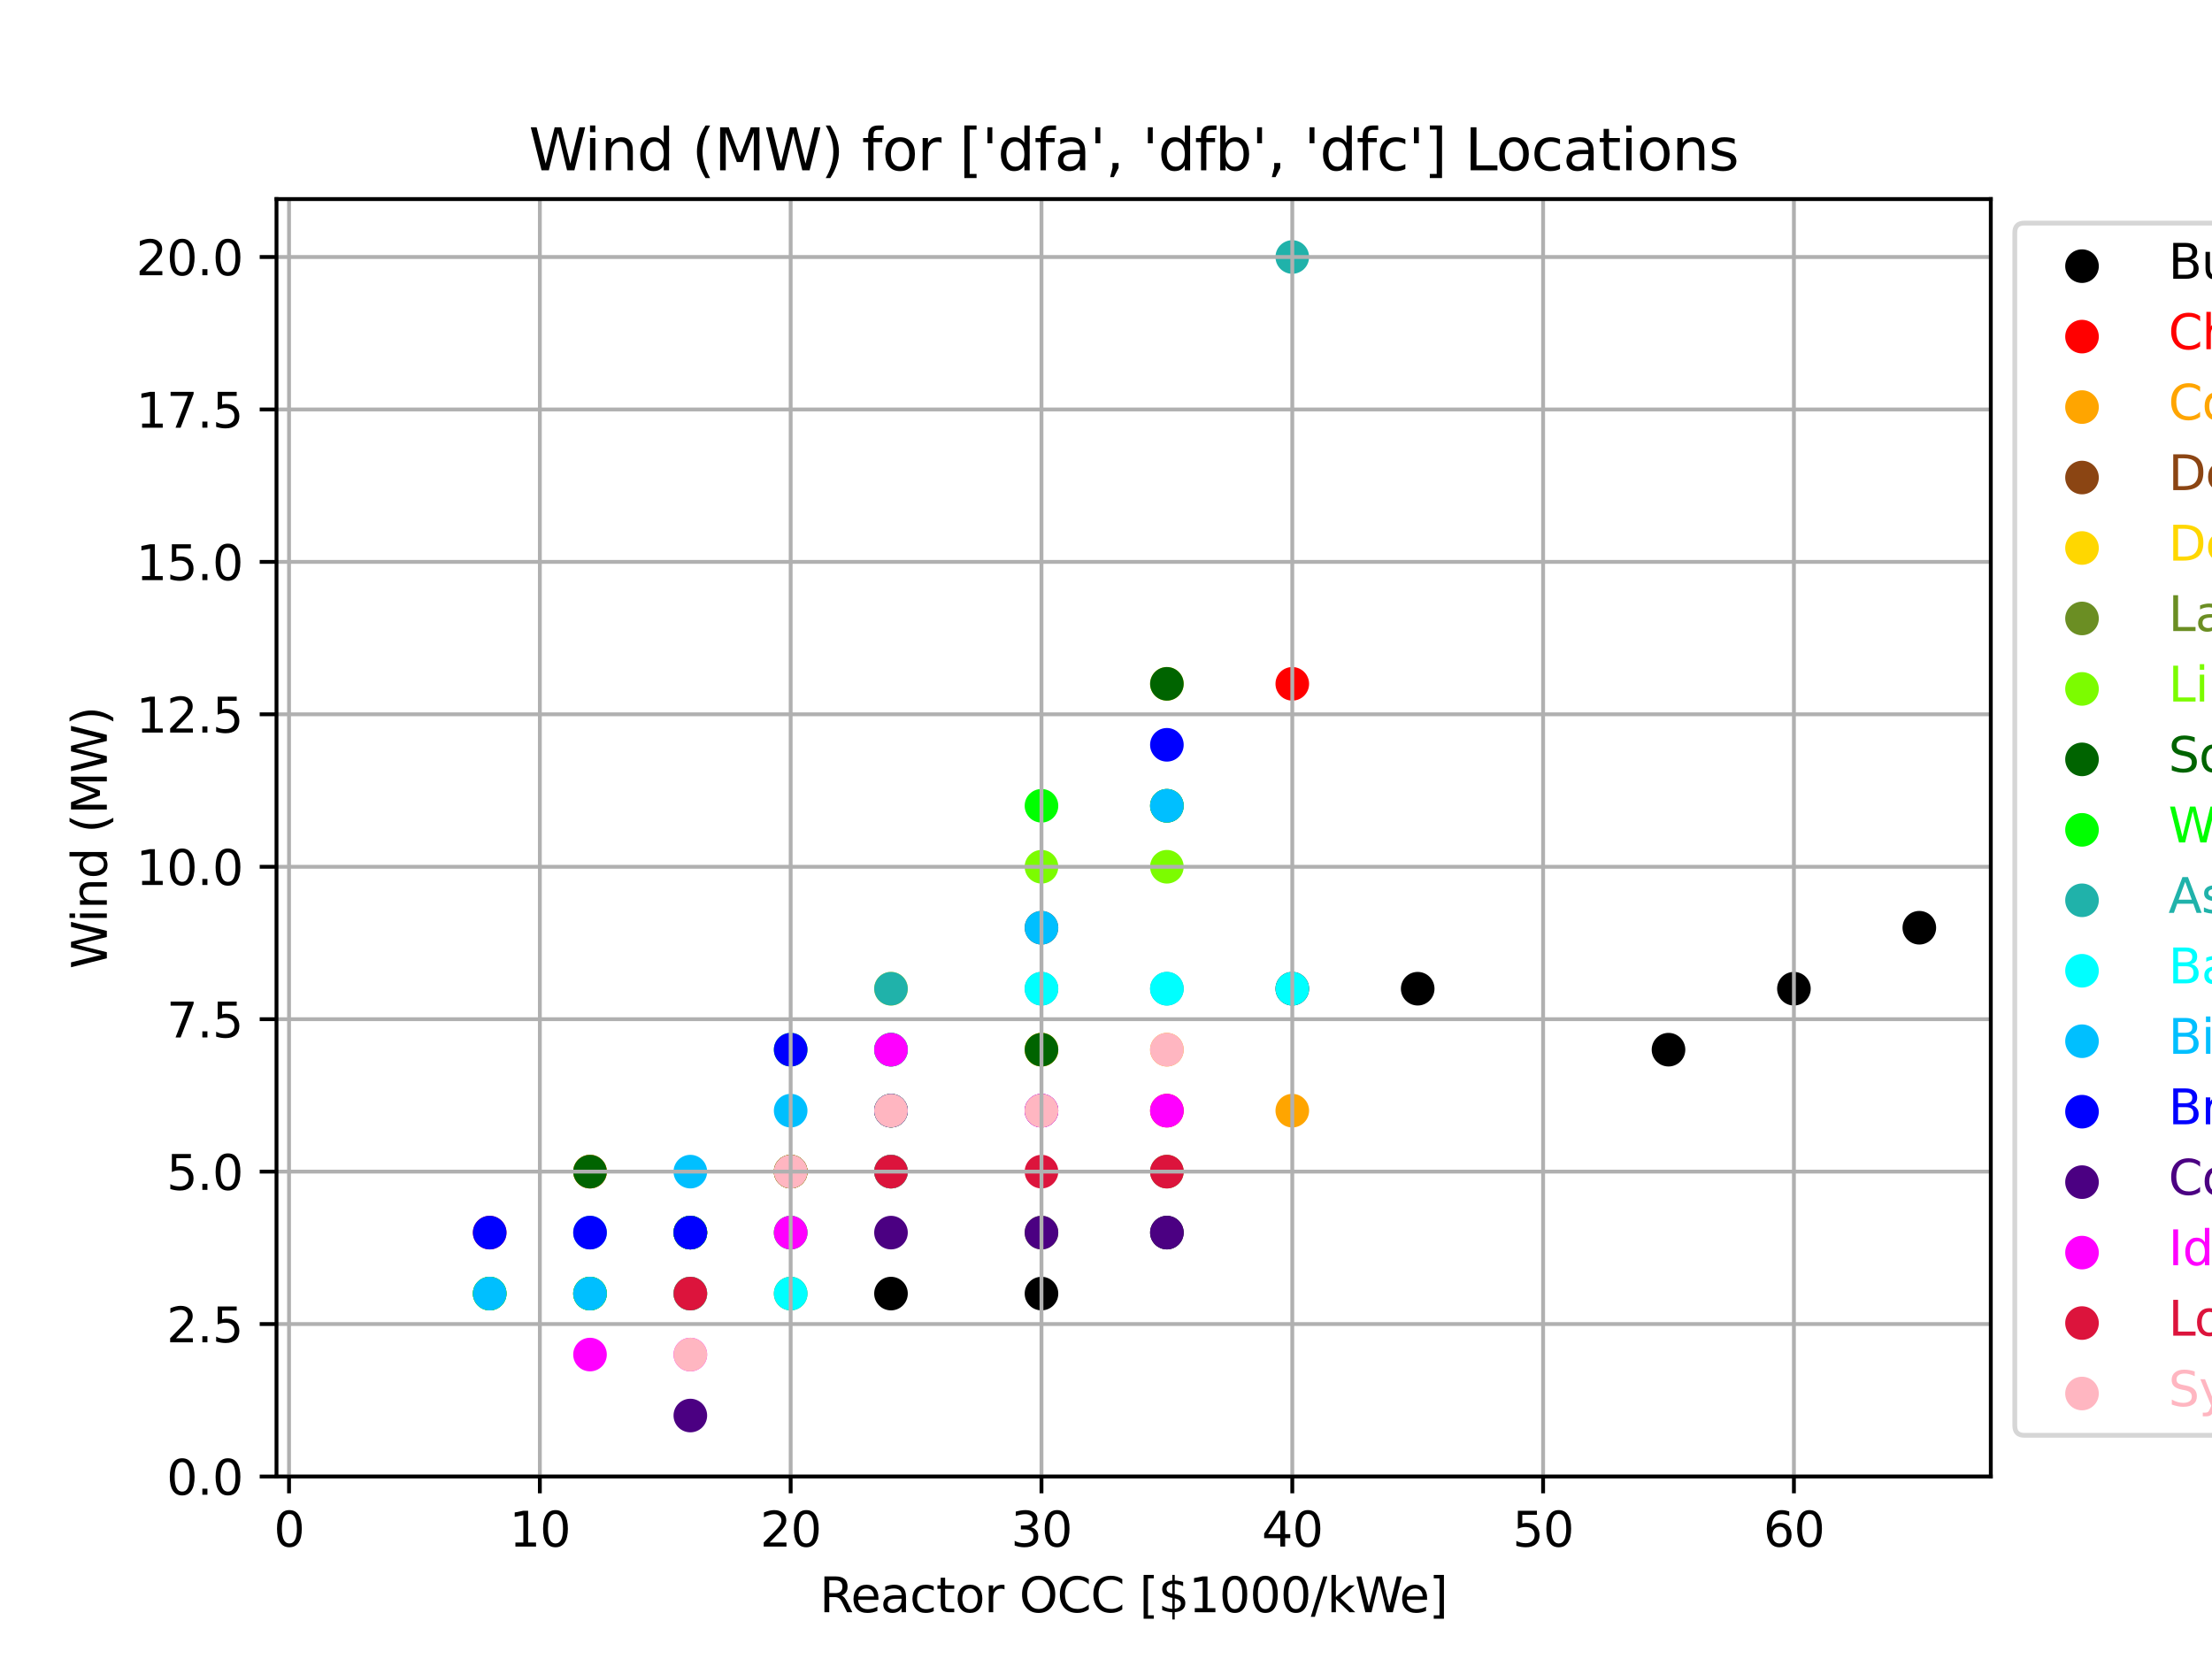 <?xml version="1.0" encoding="utf-8" standalone="no"?>
<!DOCTYPE svg PUBLIC "-//W3C//DTD SVG 1.1//EN"
  "http://www.w3.org/Graphics/SVG/1.1/DTD/svg11.dtd">
<svg xmlns:xlink="http://www.w3.org/1999/xlink" width="460.8pt" height="345.6pt" viewBox="0 0 460.8 345.6" xmlns="http://www.w3.org/2000/svg" version="1.1">
 <defs>
  <style type="text/css">*{stroke-linejoin: round; stroke-linecap: butt}</style>
 </defs>
 <g id="figure_1">
  <g id="patch_1">
   <path d="M 0 345.6 
L 460.8 345.6 
L 460.8 0 
L 0 0 
z
" style="fill: #ffffff"/>
  </g>
  <g id="axes_1">
   <g id="patch_2">
    <path d="M 57.6 307.584 
L 414.72 307.584 
L 414.72 41.472 
L 57.6 41.472 
z
" style="fill: #ffffff"/>
   </g>
   <g id="PathCollection_1">
    <defs>
     <path id="mdc6ffe5892" d="M 0 3 
C 0.796 3 1.559 2.684 2.121 2.121 
C 2.684 1.559 3 0.796 3 0 
C 3 -0.796 2.684 -1.559 2.121 -2.121 
C 1.559 -2.684 0.796 -3 0 -3 
C -0.796 -3 -1.559 -2.684 -2.121 -2.121 
C -2.684 -1.559 -3 -0.796 -3 0 
C -3 0.796 -2.684 1.559 -2.121 2.121 
C -1.559 2.684 -0.796 3 0 3 
z
" style="stroke: #000000"/>
    </defs>
    <g clip-path="url(#pe7e0bbb97b)"/>
   </g>
   <g id="PathCollection_2">
    <defs>
     <path id="m6480ee9f5a" d="M 0 3 
C 0.796 3 1.559 2.684 2.121 2.121 
C 2.684 1.559 3 0.796 3 0 
C 3 -0.796 2.684 -1.559 2.121 -2.121 
C 1.559 -2.684 0.796 -3 0 -3 
C -0.796 -3 -1.559 -2.684 -2.121 -2.121 
C -2.684 -1.559 -3 -0.796 -3 0 
C -3 0.796 -2.684 1.559 -2.121 2.121 
C -1.559 2.684 -0.796 3 0 3 
z
" style="stroke: #ff0000"/>
    </defs>
    <g clip-path="url(#pe7e0bbb97b)">
     <use xlink:href="#m6480ee9f5a" x="102.011" y="256.775" style="fill: #ff0000; stroke: #ff0000"/>
    </g>
   </g>
   <g id="PathCollection_3">
    <defs>
     <path id="m6f228264ed" d="M 0 3 
C 0.796 3 1.559 2.684 2.121 2.121 
C 2.684 1.559 3 0.796 3 0 
C 3 -0.796 2.684 -1.559 2.121 -2.121 
C 1.559 -2.684 0.796 -3 0 -3 
C -0.796 -3 -1.559 -2.684 -2.121 -2.121 
C -2.684 -1.559 -3 -0.796 -3 0 
C -3 0.796 -2.684 1.559 -2.121 2.121 
C -1.559 2.684 -0.796 3 0 3 
z
" style="stroke: #ffa500"/>
    </defs>
    <g clip-path="url(#pe7e0bbb97b)"/>
   </g>
   <g id="PathCollection_4">
    <defs>
     <path id="m4928b07865" d="M 0 3 
C 0.796 3 1.559 2.684 2.121 2.121 
C 2.684 1.559 3 0.796 3 0 
C 3 -0.796 2.684 -1.559 2.121 -2.121 
C 1.559 -2.684 0.796 -3 0 -3 
C -0.796 -3 -1.559 -2.684 -2.121 -2.121 
C -2.684 -1.559 -3 -0.796 -3 0 
C -3 0.796 -2.684 1.559 -2.121 2.121 
C -1.559 2.684 -0.796 3 0 3 
z
" style="stroke: #8b4513"/>
    </defs>
    <g clip-path="url(#pe7e0bbb97b)">
     <use xlink:href="#m4928b07865" x="102.011" y="269.477" style="fill: #8b4513; stroke: #8b4513"/>
    </g>
   </g>
   <g id="PathCollection_5">
    <defs>
     <path id="m331f1c5784" d="M 0 3 
C 0.796 3 1.559 2.684 2.121 2.121 
C 2.684 1.559 3 0.796 3 0 
C 3 -0.796 2.684 -1.559 2.121 -2.121 
C 1.559 -2.684 0.796 -3 0 -3 
C -0.796 -3 -1.559 -2.684 -2.121 -2.121 
C -2.684 -1.559 -3 -0.796 -3 0 
C -3 0.796 -2.684 1.559 -2.121 2.121 
C -1.559 2.684 -0.796 3 0 3 
z
" style="stroke: #ffd700"/>
    </defs>
    <g clip-path="url(#pe7e0bbb97b)"/>
   </g>
   <g id="PathCollection_6">
    <defs>
     <path id="m852c850795" d="M 0 3 
C 0.796 3 1.559 2.684 2.121 2.121 
C 2.684 1.559 3 0.796 3 0 
C 3 -0.796 2.684 -1.559 2.121 -2.121 
C 1.559 -2.684 0.796 -3 0 -3 
C -0.796 -3 -1.559 -2.684 -2.121 -2.121 
C -2.684 -1.559 -3 -0.796 -3 0 
C -3 0.796 -2.684 1.559 -2.121 2.121 
C -1.559 2.684 -0.796 3 0 3 
z
" style="stroke: #6b8e23"/>
    </defs>
    <g clip-path="url(#pe7e0bbb97b)"/>
   </g>
   <g id="PathCollection_7">
    <defs>
     <path id="mdc27b3e6bb" d="M 0 3 
C 0.796 3 1.559 2.684 2.121 2.121 
C 2.684 1.559 3 0.796 3 0 
C 3 -0.796 2.684 -1.559 2.121 -2.121 
C 1.559 -2.684 0.796 -3 0 -3 
C -0.796 -3 -1.559 -2.684 -2.121 -2.121 
C -2.684 -1.559 -3 -0.796 -3 0 
C -3 0.796 -2.684 1.559 -2.121 2.121 
C -1.559 2.684 -0.796 3 0 3 
z
" style="stroke: #7cfc00"/>
    </defs>
    <g clip-path="url(#pe7e0bbb97b)">
     <use xlink:href="#mdc27b3e6bb" x="102.011" y="269.477" style="fill: #7cfc00; stroke: #7cfc00"/>
    </g>
   </g>
   <g id="PathCollection_8">
    <defs>
     <path id="m2935bad7e8" d="M 0 3 
C 0.796 3 1.559 2.684 2.121 2.121 
C 2.684 1.559 3 0.796 3 0 
C 3 -0.796 2.684 -1.559 2.121 -2.121 
C 1.559 -2.684 0.796 -3 0 -3 
C -0.796 -3 -1.559 -2.684 -2.121 -2.121 
C -2.684 -1.559 -3 -0.796 -3 0 
C -3 0.796 -2.684 1.559 -2.121 2.121 
C -1.559 2.684 -0.796 3 0 3 
z
" style="stroke: #006400"/>
    </defs>
    <g clip-path="url(#pe7e0bbb97b)"/>
   </g>
   <g id="PathCollection_9">
    <defs>
     <path id="me9845ed50b" d="M 0 3 
C 0.796 3 1.559 2.684 2.121 2.121 
C 2.684 1.559 3 0.796 3 0 
C 3 -0.796 2.684 -1.559 2.121 -2.121 
C 1.559 -2.684 0.796 -3 0 -3 
C -0.796 -3 -1.559 -2.684 -2.121 -2.121 
C -2.684 -1.559 -3 -0.796 -3 0 
C -3 0.796 -2.684 1.559 -2.121 2.121 
C -1.559 2.684 -0.796 3 0 3 
z
" style="stroke: #00ff00"/>
    </defs>
    <g clip-path="url(#pe7e0bbb97b)">
     <use xlink:href="#me9845ed50b" x="102.011" y="269.477" style="fill: #00ff00; stroke: #00ff00"/>
    </g>
   </g>
   <g id="PathCollection_10">
    <g clip-path="url(#pe7e0bbb97b)"/>
   </g>
   <g id="PathCollection_11">
    <g clip-path="url(#pe7e0bbb97b)">
     <use xlink:href="#m6480ee9f5a" x="122.911" y="244.073" style="fill: #ff0000; stroke: #ff0000"/>
    </g>
   </g>
   <g id="PathCollection_12">
    <g clip-path="url(#pe7e0bbb97b)"/>
   </g>
   <g id="PathCollection_13">
    <g clip-path="url(#pe7e0bbb97b)">
     <use xlink:href="#m4928b07865" x="122.911" y="269.477" style="fill: #8b4513; stroke: #8b4513"/>
    </g>
   </g>
   <g id="PathCollection_14">
    <g clip-path="url(#pe7e0bbb97b)">
     <use xlink:href="#m331f1c5784" x="122.911" y="244.073" style="fill: #ffd700; stroke: #ffd700"/>
    </g>
   </g>
   <g id="PathCollection_15">
    <g clip-path="url(#pe7e0bbb97b)"/>
   </g>
   <g id="PathCollection_16">
    <g clip-path="url(#pe7e0bbb97b)">
     <use xlink:href="#mdc27b3e6bb" x="122.911" y="269.477" style="fill: #7cfc00; stroke: #7cfc00"/>
    </g>
   </g>
   <g id="PathCollection_17">
    <g clip-path="url(#pe7e0bbb97b)">
     <use xlink:href="#m2935bad7e8" x="122.911" y="244.073" style="fill: #006400; stroke: #006400"/>
    </g>
   </g>
   <g id="PathCollection_18">
    <g clip-path="url(#pe7e0bbb97b)">
     <use xlink:href="#me9845ed50b" x="122.911" y="269.477" style="fill: #00ff00; stroke: #00ff00"/>
    </g>
   </g>
   <g id="PathCollection_19">
    <g clip-path="url(#pe7e0bbb97b)"/>
   </g>
   <g id="PathCollection_20">
    <g clip-path="url(#pe7e0bbb97b)">
     <use xlink:href="#m6480ee9f5a" x="143.81" y="256.775" style="fill: #ff0000; stroke: #ff0000"/>
    </g>
   </g>
   <g id="PathCollection_21">
    <g clip-path="url(#pe7e0bbb97b)">
     <use xlink:href="#m6f228264ed" x="143.81" y="269.477" style="fill: #ffa500; stroke: #ffa500"/>
    </g>
   </g>
   <g id="PathCollection_22">
    <g clip-path="url(#pe7e0bbb97b)">
     <use xlink:href="#m4928b07865" x="143.81" y="256.775" style="fill: #8b4513; stroke: #8b4513"/>
    </g>
   </g>
   <g id="PathCollection_23">
    <g clip-path="url(#pe7e0bbb97b)">
     <use xlink:href="#m331f1c5784" x="143.81" y="256.775" style="fill: #ffd700; stroke: #ffd700"/>
    </g>
   </g>
   <g id="PathCollection_24">
    <g clip-path="url(#pe7e0bbb97b)">
     <use xlink:href="#m852c850795" x="143.81" y="269.477" style="fill: #6b8e23; stroke: #6b8e23"/>
    </g>
   </g>
   <g id="PathCollection_25">
    <g clip-path="url(#pe7e0bbb97b)">
     <use xlink:href="#mdc27b3e6bb" x="143.81" y="256.775" style="fill: #7cfc00; stroke: #7cfc00"/>
    </g>
   </g>
   <g id="PathCollection_26">
    <g clip-path="url(#pe7e0bbb97b)">
     <use xlink:href="#m2935bad7e8" x="143.81" y="256.775" style="fill: #006400; stroke: #006400"/>
    </g>
   </g>
   <g id="PathCollection_27">
    <g clip-path="url(#pe7e0bbb97b)">
     <use xlink:href="#me9845ed50b" x="143.81" y="256.775" style="fill: #00ff00; stroke: #00ff00"/>
    </g>
   </g>
   <g id="PathCollection_28">
    <g clip-path="url(#pe7e0bbb97b)"/>
   </g>
   <g id="PathCollection_29">
    <g clip-path="url(#pe7e0bbb97b)">
     <use xlink:href="#m6480ee9f5a" x="164.71" y="244.073" style="fill: #ff0000; stroke: #ff0000"/>
    </g>
   </g>
   <g id="PathCollection_30">
    <g clip-path="url(#pe7e0bbb97b)">
     <use xlink:href="#m6f228264ed" x="164.71" y="244.073" style="fill: #ffa500; stroke: #ffa500"/>
    </g>
   </g>
   <g id="PathCollection_31">
    <g clip-path="url(#pe7e0bbb97b)">
     <use xlink:href="#m4928b07865" x="164.71" y="244.073" style="fill: #8b4513; stroke: #8b4513"/>
    </g>
   </g>
   <g id="PathCollection_32">
    <g clip-path="url(#pe7e0bbb97b)">
     <use xlink:href="#m331f1c5784" x="164.71" y="244.073" style="fill: #ffd700; stroke: #ffd700"/>
    </g>
   </g>
   <g id="PathCollection_33">
    <g clip-path="url(#pe7e0bbb97b)">
     <use xlink:href="#m852c850795" x="164.71" y="269.477" style="fill: #6b8e23; stroke: #6b8e23"/>
    </g>
   </g>
   <g id="PathCollection_34">
    <g clip-path="url(#pe7e0bbb97b)">
     <use xlink:href="#mdc27b3e6bb" x="164.71" y="256.775" style="fill: #7cfc00; stroke: #7cfc00"/>
    </g>
   </g>
   <g id="PathCollection_35">
    <g clip-path="url(#pe7e0bbb97b)">
     <use xlink:href="#m2935bad7e8" x="164.71" y="244.073" style="fill: #006400; stroke: #006400"/>
    </g>
   </g>
   <g id="PathCollection_36">
    <g clip-path="url(#pe7e0bbb97b)">
     <use xlink:href="#me9845ed50b" x="164.71" y="218.668" style="fill: #00ff00; stroke: #00ff00"/>
    </g>
   </g>
   <g id="PathCollection_37">
    <g clip-path="url(#pe7e0bbb97b)">
     <use xlink:href="#mdc6ffe5892" x="185.609" y="269.477" style="stroke: #000000"/>
    </g>
   </g>
   <g id="PathCollection_38">
    <g clip-path="url(#pe7e0bbb97b)">
     <use xlink:href="#m6480ee9f5a" x="185.609" y="244.073" style="fill: #ff0000; stroke: #ff0000"/>
    </g>
   </g>
   <g id="PathCollection_39">
    <g clip-path="url(#pe7e0bbb97b)">
     <use xlink:href="#m6f228264ed" x="185.609" y="218.668" style="fill: #ffa500; stroke: #ffa500"/>
    </g>
   </g>
   <g id="PathCollection_40">
    <g clip-path="url(#pe7e0bbb97b)">
     <use xlink:href="#m4928b07865" x="185.609" y="231.371" style="fill: #8b4513; stroke: #8b4513"/>
    </g>
   </g>
   <g id="PathCollection_41">
    <g clip-path="url(#pe7e0bbb97b)">
     <use xlink:href="#m331f1c5784" x="185.609" y="205.966" style="fill: #ffd700; stroke: #ffd700"/>
    </g>
   </g>
   <g id="PathCollection_42">
    <g clip-path="url(#pe7e0bbb97b)">
     <use xlink:href="#m852c850795" x="185.609" y="244.073" style="fill: #6b8e23; stroke: #6b8e23"/>
    </g>
   </g>
   <g id="PathCollection_43">
    <g clip-path="url(#pe7e0bbb97b)">
     <use xlink:href="#mdc27b3e6bb" x="185.609" y="231.371" style="fill: #7cfc00; stroke: #7cfc00"/>
    </g>
   </g>
   <g id="PathCollection_44">
    <g clip-path="url(#pe7e0bbb97b)">
     <use xlink:href="#m2935bad7e8" x="185.609" y="231.371" style="fill: #006400; stroke: #006400"/>
    </g>
   </g>
   <g id="PathCollection_45">
    <g clip-path="url(#pe7e0bbb97b)">
     <use xlink:href="#me9845ed50b" x="185.609" y="218.668" style="fill: #00ff00; stroke: #00ff00"/>
    </g>
   </g>
   <g id="PathCollection_46">
    <g clip-path="url(#pe7e0bbb97b)">
     <use xlink:href="#mdc6ffe5892" x="216.959" y="269.477" style="stroke: #000000"/>
    </g>
   </g>
   <g id="PathCollection_47">
    <g clip-path="url(#pe7e0bbb97b)">
     <use xlink:href="#m6480ee9f5a" x="216.959" y="231.371" style="fill: #ff0000; stroke: #ff0000"/>
    </g>
   </g>
   <g id="PathCollection_48">
    <g clip-path="url(#pe7e0bbb97b)">
     <use xlink:href="#m6f228264ed" x="216.959" y="218.668" style="fill: #ffa500; stroke: #ffa500"/>
    </g>
   </g>
   <g id="PathCollection_49">
    <g clip-path="url(#pe7e0bbb97b)">
     <use xlink:href="#m4928b07865" x="216.959" y="193.264" style="fill: #8b4513; stroke: #8b4513"/>
    </g>
   </g>
   <g id="PathCollection_50">
    <g clip-path="url(#pe7e0bbb97b)">
     <use xlink:href="#m331f1c5784" x="216.959" y="218.668" style="fill: #ffd700; stroke: #ffd700"/>
    </g>
   </g>
   <g id="PathCollection_51">
    <g clip-path="url(#pe7e0bbb97b)">
     <use xlink:href="#m852c850795" x="216.959" y="256.775" style="fill: #6b8e23; stroke: #6b8e23"/>
    </g>
   </g>
   <g id="PathCollection_52">
    <g clip-path="url(#pe7e0bbb97b)">
     <use xlink:href="#mdc27b3e6bb" x="216.959" y="180.562" style="fill: #7cfc00; stroke: #7cfc00"/>
    </g>
   </g>
   <g id="PathCollection_53">
    <g clip-path="url(#pe7e0bbb97b)">
     <use xlink:href="#m2935bad7e8" x="216.959" y="218.668" style="fill: #006400; stroke: #006400"/>
    </g>
   </g>
   <g id="PathCollection_54">
    <g clip-path="url(#pe7e0bbb97b)">
     <use xlink:href="#me9845ed50b" x="216.959" y="167.859" style="fill: #00ff00; stroke: #00ff00"/>
    </g>
   </g>
   <g id="PathCollection_55">
    <g clip-path="url(#pe7e0bbb97b)">
     <use xlink:href="#mdc6ffe5892" x="243.083" y="256.775" style="stroke: #000000"/>
    </g>
   </g>
   <g id="PathCollection_56">
    <g clip-path="url(#pe7e0bbb97b)">
     <use xlink:href="#m6480ee9f5a" x="243.083" y="231.371" style="fill: #ff0000; stroke: #ff0000"/>
    </g>
   </g>
   <g id="PathCollection_57">
    <g clip-path="url(#pe7e0bbb97b)">
     <use xlink:href="#m6f228264ed" x="243.083" y="218.668" style="fill: #ffa500; stroke: #ffa500"/>
    </g>
   </g>
   <g id="PathCollection_58">
    <g clip-path="url(#pe7e0bbb97b)">
     <use xlink:href="#m4928b07865" x="243.083" y="167.859" style="fill: #8b4513; stroke: #8b4513"/>
    </g>
   </g>
   <g id="PathCollection_59">
    <g clip-path="url(#pe7e0bbb97b)">
     <use xlink:href="#m331f1c5784" x="243.083" y="142.455" style="fill: #ffd700; stroke: #ffd700"/>
    </g>
   </g>
   <g id="PathCollection_60">
    <g clip-path="url(#pe7e0bbb97b)">
     <use xlink:href="#m852c850795" x="243.083" y="244.073" style="fill: #6b8e23; stroke: #6b8e23"/>
    </g>
   </g>
   <g id="PathCollection_61">
    <g clip-path="url(#pe7e0bbb97b)">
     <use xlink:href="#mdc27b3e6bb" x="243.083" y="180.562" style="fill: #7cfc00; stroke: #7cfc00"/>
    </g>
   </g>
   <g id="PathCollection_62">
    <g clip-path="url(#pe7e0bbb97b)">
     <use xlink:href="#m2935bad7e8" x="243.083" y="142.455" style="fill: #006400; stroke: #006400"/>
    </g>
   </g>
   <g id="PathCollection_63">
    <g clip-path="url(#pe7e0bbb97b)">
     <use xlink:href="#me9845ed50b" x="243.083" y="167.859" style="fill: #00ff00; stroke: #00ff00"/>
    </g>
   </g>
   <g id="PathCollection_64">
    <g clip-path="url(#pe7e0bbb97b)">
     <use xlink:href="#mdc6ffe5892" x="269.207" y="205.966" style="stroke: #000000"/>
    </g>
   </g>
   <g id="PathCollection_65">
    <g clip-path="url(#pe7e0bbb97b)">
     <use xlink:href="#m6480ee9f5a" x="269.207" y="142.455" style="fill: #ff0000; stroke: #ff0000"/>
    </g>
   </g>
   <g id="PathCollection_66">
    <g clip-path="url(#pe7e0bbb97b)">
     <use xlink:href="#m6f228264ed" x="269.207" y="231.371" style="fill: #ffa500; stroke: #ffa500"/>
    </g>
   </g>
   <g id="PathCollection_67">
    <g clip-path="url(#pe7e0bbb97b)">
     <use xlink:href="#mdc6ffe5892" x="295.332" y="205.966" style="stroke: #000000"/>
    </g>
   </g>
   <g id="PathCollection_68">
    <g clip-path="url(#pe7e0bbb97b)">
     <use xlink:href="#mdc6ffe5892" x="347.58" y="218.668" style="stroke: #000000"/>
    </g>
   </g>
   <g id="PathCollection_69">
    <g clip-path="url(#pe7e0bbb97b)">
     <use xlink:href="#mdc6ffe5892" x="373.705" y="205.966" style="stroke: #000000"/>
    </g>
   </g>
   <g id="PathCollection_70">
    <g clip-path="url(#pe7e0bbb97b)">
     <use xlink:href="#mdc6ffe5892" x="399.829" y="193.264" style="stroke: #000000"/>
    </g>
   </g>
   <g id="PathCollection_71">
    <defs>
     <path id="m80231651e1" d="M 0 3 
C 0.796 3 1.559 2.684 2.121 2.121 
C 2.684 1.559 3 0.796 3 0 
C 3 -0.796 2.684 -1.559 2.121 -2.121 
C 1.559 -2.684 0.796 -3 0 -3 
C -0.796 -3 -1.559 -2.684 -2.121 -2.121 
C -2.684 -1.559 -3 -0.796 -3 0 
C -3 0.796 -2.684 1.559 -2.121 2.121 
C -1.559 2.684 -0.796 3 0 3 
z
" style="stroke: #20b2aa"/>
    </defs>
    <g clip-path="url(#pe7e0bbb97b)"/>
   </g>
   <g id="PathCollection_72">
    <defs>
     <path id="m9cdd9a0fc7" d="M 0 3 
C 0.796 3 1.559 2.684 2.121 2.121 
C 2.684 1.559 3 0.796 3 0 
C 3 -0.796 2.684 -1.559 2.121 -2.121 
C 1.559 -2.684 0.796 -3 0 -3 
C -0.796 -3 -1.559 -2.684 -2.121 -2.121 
C -2.684 -1.559 -3 -0.796 -3 0 
C -3 0.796 -2.684 1.559 -2.121 2.121 
C -1.559 2.684 -0.796 3 0 3 
z
" style="stroke: #00ffff"/>
    </defs>
    <g clip-path="url(#pe7e0bbb97b)"/>
   </g>
   <g id="PathCollection_73">
    <defs>
     <path id="md040d98c45" d="M 0 3 
C 0.796 3 1.559 2.684 2.121 2.121 
C 2.684 1.559 3 0.796 3 0 
C 3 -0.796 2.684 -1.559 2.121 -2.121 
C 1.559 -2.684 0.796 -3 0 -3 
C -0.796 -3 -1.559 -2.684 -2.121 -2.121 
C -2.684 -1.559 -3 -0.796 -3 0 
C -3 0.796 -2.684 1.559 -2.121 2.121 
C -1.559 2.684 -0.796 3 0 3 
z
" style="stroke: #00bfff"/>
    </defs>
    <g clip-path="url(#pe7e0bbb97b)">
     <use xlink:href="#md040d98c45" x="102.011" y="269.477" style="fill: #00bfff; stroke: #00bfff"/>
    </g>
   </g>
   <g id="PathCollection_74">
    <defs>
     <path id="m3a4685043c" d="M 0 3 
C 0.796 3 1.559 2.684 2.121 2.121 
C 2.684 1.559 3 0.796 3 0 
C 3 -0.796 2.684 -1.559 2.121 -2.121 
C 1.559 -2.684 0.796 -3 0 -3 
C -0.796 -3 -1.559 -2.684 -2.121 -2.121 
C -2.684 -1.559 -3 -0.796 -3 0 
C -3 0.796 -2.684 1.559 -2.121 2.121 
C -1.559 2.684 -0.796 3 0 3 
z
" style="stroke: #0000ff"/>
    </defs>
    <g clip-path="url(#pe7e0bbb97b)">
     <use xlink:href="#m3a4685043c" x="102.011" y="256.775" style="fill: #0000ff; stroke: #0000ff"/>
    </g>
   </g>
   <g id="PathCollection_75">
    <defs>
     <path id="m45eb9d15bf" d="M 0 3 
C 0.796 3 1.559 2.684 2.121 2.121 
C 2.684 1.559 3 0.796 3 0 
C 3 -0.796 2.684 -1.559 2.121 -2.121 
C 1.559 -2.684 0.796 -3 0 -3 
C -0.796 -3 -1.559 -2.684 -2.121 -2.121 
C -2.684 -1.559 -3 -0.796 -3 0 
C -3 0.796 -2.684 1.559 -2.121 2.121 
C -1.559 2.684 -0.796 3 0 3 
z
" style="stroke: #4b0082"/>
    </defs>
    <g clip-path="url(#pe7e0bbb97b)"/>
   </g>
   <g id="PathCollection_76">
    <defs>
     <path id="m8c85f89cfc" d="M 0 3 
C 0.796 3 1.559 2.684 2.121 2.121 
C 2.684 1.559 3 0.796 3 0 
C 3 -0.796 2.684 -1.559 2.121 -2.121 
C 1.559 -2.684 0.796 -3 0 -3 
C -0.796 -3 -1.559 -2.684 -2.121 -2.121 
C -2.684 -1.559 -3 -0.796 -3 0 
C -3 0.796 -2.684 1.559 -2.121 2.121 
C -1.559 2.684 -0.796 3 0 3 
z
" style="stroke: #ff00ff"/>
    </defs>
    <g clip-path="url(#pe7e0bbb97b)"/>
   </g>
   <g id="PathCollection_77">
    <defs>
     <path id="me365e8ddf7" d="M 0 3 
C 0.796 3 1.559 2.684 2.121 2.121 
C 2.684 1.559 3 0.796 3 0 
C 3 -0.796 2.684 -1.559 2.121 -2.121 
C 1.559 -2.684 0.796 -3 0 -3 
C -0.796 -3 -1.559 -2.684 -2.121 -2.121 
C -2.684 -1.559 -3 -0.796 -3 0 
C -3 0.796 -2.684 1.559 -2.121 2.121 
C -1.559 2.684 -0.796 3 0 3 
z
" style="stroke: #dc143c"/>
    </defs>
    <g clip-path="url(#pe7e0bbb97b)"/>
   </g>
   <g id="PathCollection_78">
    <defs>
     <path id="mbb6835a90a" d="M 0 3 
C 0.796 3 1.559 2.684 2.121 2.121 
C 2.684 1.559 3 0.796 3 0 
C 3 -0.796 2.684 -1.559 2.121 -2.121 
C 1.559 -2.684 0.796 -3 0 -3 
C -0.796 -3 -1.559 -2.684 -2.121 -2.121 
C -2.684 -1.559 -3 -0.796 -3 0 
C -3 0.796 -2.684 1.559 -2.121 2.121 
C -1.559 2.684 -0.796 3 0 3 
z
" style="stroke: #ffb6c1"/>
    </defs>
    <g clip-path="url(#pe7e0bbb97b)"/>
   </g>
   <g id="PathCollection_79">
    <g clip-path="url(#pe7e0bbb97b)">
     <use xlink:href="#m80231651e1" x="122.911" y="256.775" style="fill: #20b2aa; stroke: #20b2aa"/>
    </g>
   </g>
   <g id="PathCollection_80">
    <g clip-path="url(#pe7e0bbb97b)"/>
   </g>
   <g id="PathCollection_81">
    <g clip-path="url(#pe7e0bbb97b)">
     <use xlink:href="#md040d98c45" x="122.911" y="269.477" style="fill: #00bfff; stroke: #00bfff"/>
    </g>
   </g>
   <g id="PathCollection_82">
    <g clip-path="url(#pe7e0bbb97b)">
     <use xlink:href="#m3a4685043c" x="122.911" y="256.775" style="fill: #0000ff; stroke: #0000ff"/>
    </g>
   </g>
   <g id="PathCollection_83">
    <g clip-path="url(#pe7e0bbb97b)"/>
   </g>
   <g id="PathCollection_84">
    <g clip-path="url(#pe7e0bbb97b)">
     <use xlink:href="#m8c85f89cfc" x="122.911" y="282.18" style="fill: #ff00ff; stroke: #ff00ff"/>
    </g>
   </g>
   <g id="PathCollection_85">
    <g clip-path="url(#pe7e0bbb97b)"/>
   </g>
   <g id="PathCollection_86">
    <g clip-path="url(#pe7e0bbb97b)"/>
   </g>
   <g id="PathCollection_87">
    <g clip-path="url(#pe7e0bbb97b)">
     <use xlink:href="#m80231651e1" x="143.81" y="256.775" style="fill: #20b2aa; stroke: #20b2aa"/>
    </g>
   </g>
   <g id="PathCollection_88">
    <g clip-path="url(#pe7e0bbb97b)">
     <use xlink:href="#m9cdd9a0fc7" x="143.81" y="269.477" style="fill: #00ffff; stroke: #00ffff"/>
    </g>
   </g>
   <g id="PathCollection_89">
    <g clip-path="url(#pe7e0bbb97b)">
     <use xlink:href="#md040d98c45" x="143.81" y="244.073" style="fill: #00bfff; stroke: #00bfff"/>
    </g>
   </g>
   <g id="PathCollection_90">
    <g clip-path="url(#pe7e0bbb97b)">
     <use xlink:href="#m3a4685043c" x="143.81" y="256.775" style="fill: #0000ff; stroke: #0000ff"/>
    </g>
   </g>
   <g id="PathCollection_91">
    <g clip-path="url(#pe7e0bbb97b)">
     <use xlink:href="#m45eb9d15bf" x="143.81" y="294.882" style="fill: #4b0082; stroke: #4b0082"/>
    </g>
   </g>
   <g id="PathCollection_92">
    <g clip-path="url(#pe7e0bbb97b)">
     <use xlink:href="#m8c85f89cfc" x="143.81" y="282.18" style="fill: #ff00ff; stroke: #ff00ff"/>
    </g>
   </g>
   <g id="PathCollection_93">
    <g clip-path="url(#pe7e0bbb97b)">
     <use xlink:href="#me365e8ddf7" x="143.81" y="269.477" style="fill: #dc143c; stroke: #dc143c"/>
    </g>
   </g>
   <g id="PathCollection_94">
    <g clip-path="url(#pe7e0bbb97b)">
     <use xlink:href="#mbb6835a90a" x="143.81" y="282.18" style="fill: #ffb6c1; stroke: #ffb6c1"/>
    </g>
   </g>
   <g id="PathCollection_95">
    <g clip-path="url(#pe7e0bbb97b)">
     <use xlink:href="#m80231651e1" x="164.71" y="256.775" style="fill: #20b2aa; stroke: #20b2aa"/>
    </g>
   </g>
   <g id="PathCollection_96">
    <g clip-path="url(#pe7e0bbb97b)">
     <use xlink:href="#m9cdd9a0fc7" x="164.71" y="269.477" style="fill: #00ffff; stroke: #00ffff"/>
    </g>
   </g>
   <g id="PathCollection_97">
    <g clip-path="url(#pe7e0bbb97b)">
     <use xlink:href="#md040d98c45" x="164.71" y="231.371" style="fill: #00bfff; stroke: #00bfff"/>
    </g>
   </g>
   <g id="PathCollection_98">
    <g clip-path="url(#pe7e0bbb97b)">
     <use xlink:href="#m3a4685043c" x="164.71" y="218.668" style="fill: #0000ff; stroke: #0000ff"/>
    </g>
   </g>
   <g id="PathCollection_99">
    <g clip-path="url(#pe7e0bbb97b)"/>
   </g>
   <g id="PathCollection_100">
    <g clip-path="url(#pe7e0bbb97b)">
     <use xlink:href="#m8c85f89cfc" x="164.71" y="256.775" style="fill: #ff00ff; stroke: #ff00ff"/>
    </g>
   </g>
   <g id="PathCollection_101">
    <g clip-path="url(#pe7e0bbb97b)"/>
   </g>
   <g id="PathCollection_102">
    <g clip-path="url(#pe7e0bbb97b)">
     <use xlink:href="#mbb6835a90a" x="164.71" y="244.073" style="fill: #ffb6c1; stroke: #ffb6c1"/>
    </g>
   </g>
   <g id="PathCollection_103">
    <g clip-path="url(#pe7e0bbb97b)">
     <use xlink:href="#m80231651e1" x="185.609" y="205.966" style="fill: #20b2aa; stroke: #20b2aa"/>
    </g>
   </g>
   <g id="PathCollection_104">
    <g clip-path="url(#pe7e0bbb97b)">
     <use xlink:href="#m9cdd9a0fc7" x="185.609" y="244.073" style="fill: #00ffff; stroke: #00ffff"/>
    </g>
   </g>
   <g id="PathCollection_105">
    <g clip-path="url(#pe7e0bbb97b)">
     <use xlink:href="#md040d98c45" x="185.609" y="218.668" style="fill: #00bfff; stroke: #00bfff"/>
    </g>
   </g>
   <g id="PathCollection_106">
    <g clip-path="url(#pe7e0bbb97b)">
     <use xlink:href="#m3a4685043c" x="185.609" y="231.371" style="fill: #0000ff; stroke: #0000ff"/>
    </g>
   </g>
   <g id="PathCollection_107">
    <g clip-path="url(#pe7e0bbb97b)">
     <use xlink:href="#m45eb9d15bf" x="185.609" y="256.775" style="fill: #4b0082; stroke: #4b0082"/>
    </g>
   </g>
   <g id="PathCollection_108">
    <g clip-path="url(#pe7e0bbb97b)">
     <use xlink:href="#m8c85f89cfc" x="185.609" y="218.668" style="fill: #ff00ff; stroke: #ff00ff"/>
    </g>
   </g>
   <g id="PathCollection_109">
    <g clip-path="url(#pe7e0bbb97b)">
     <use xlink:href="#me365e8ddf7" x="185.609" y="244.073" style="fill: #dc143c; stroke: #dc143c"/>
    </g>
   </g>
   <g id="PathCollection_110">
    <g clip-path="url(#pe7e0bbb97b)">
     <use xlink:href="#mbb6835a90a" x="185.609" y="231.371" style="fill: #ffb6c1; stroke: #ffb6c1"/>
    </g>
   </g>
   <g id="PathCollection_111">
    <g clip-path="url(#pe7e0bbb97b)">
     <use xlink:href="#m80231651e1" x="216.959" y="205.966" style="fill: #20b2aa; stroke: #20b2aa"/>
    </g>
   </g>
   <g id="PathCollection_112">
    <g clip-path="url(#pe7e0bbb97b)">
     <use xlink:href="#m9cdd9a0fc7" x="216.959" y="205.966" style="fill: #00ffff; stroke: #00ffff"/>
    </g>
   </g>
   <g id="PathCollection_113">
    <g clip-path="url(#pe7e0bbb97b)">
     <use xlink:href="#md040d98c45" x="216.959" y="193.264" style="fill: #00bfff; stroke: #00bfff"/>
    </g>
   </g>
   <g id="PathCollection_114">
    <g clip-path="url(#pe7e0bbb97b)">
     <use xlink:href="#m3a4685043c" x="216.959" y="231.371" style="fill: #0000ff; stroke: #0000ff"/>
    </g>
   </g>
   <g id="PathCollection_115">
    <g clip-path="url(#pe7e0bbb97b)">
     <use xlink:href="#m45eb9d15bf" x="216.959" y="256.775" style="fill: #4b0082; stroke: #4b0082"/>
    </g>
   </g>
   <g id="PathCollection_116">
    <g clip-path="url(#pe7e0bbb97b)">
     <use xlink:href="#m8c85f89cfc" x="216.959" y="231.371" style="fill: #ff00ff; stroke: #ff00ff"/>
    </g>
   </g>
   <g id="PathCollection_117">
    <g clip-path="url(#pe7e0bbb97b)">
     <use xlink:href="#me365e8ddf7" x="216.959" y="244.073" style="fill: #dc143c; stroke: #dc143c"/>
    </g>
   </g>
   <g id="PathCollection_118">
    <g clip-path="url(#pe7e0bbb97b)">
     <use xlink:href="#mbb6835a90a" x="216.959" y="231.371" style="fill: #ffb6c1; stroke: #ffb6c1"/>
    </g>
   </g>
   <g id="PathCollection_119">
    <g clip-path="url(#pe7e0bbb97b)">
     <use xlink:href="#m80231651e1" x="243.083" y="205.966" style="fill: #20b2aa; stroke: #20b2aa"/>
    </g>
   </g>
   <g id="PathCollection_120">
    <g clip-path="url(#pe7e0bbb97b)">
     <use xlink:href="#m9cdd9a0fc7" x="243.083" y="205.966" style="fill: #00ffff; stroke: #00ffff"/>
    </g>
   </g>
   <g id="PathCollection_121">
    <g clip-path="url(#pe7e0bbb97b)">
     <use xlink:href="#md040d98c45" x="243.083" y="167.859" style="fill: #00bfff; stroke: #00bfff"/>
    </g>
   </g>
   <g id="PathCollection_122">
    <g clip-path="url(#pe7e0bbb97b)">
     <use xlink:href="#m3a4685043c" x="243.083" y="155.157" style="fill: #0000ff; stroke: #0000ff"/>
    </g>
   </g>
   <g id="PathCollection_123">
    <g clip-path="url(#pe7e0bbb97b)">
     <use xlink:href="#m45eb9d15bf" x="243.083" y="256.775" style="fill: #4b0082; stroke: #4b0082"/>
    </g>
   </g>
   <g id="PathCollection_124">
    <g clip-path="url(#pe7e0bbb97b)">
     <use xlink:href="#m8c85f89cfc" x="243.083" y="231.371" style="fill: #ff00ff; stroke: #ff00ff"/>
    </g>
   </g>
   <g id="PathCollection_125">
    <g clip-path="url(#pe7e0bbb97b)">
     <use xlink:href="#me365e8ddf7" x="243.083" y="244.073" style="fill: #dc143c; stroke: #dc143c"/>
    </g>
   </g>
   <g id="PathCollection_126">
    <g clip-path="url(#pe7e0bbb97b)">
     <use xlink:href="#mbb6835a90a" x="243.083" y="218.668" style="fill: #ffb6c1; stroke: #ffb6c1"/>
    </g>
   </g>
   <g id="PathCollection_127">
    <g clip-path="url(#pe7e0bbb97b)">
     <use xlink:href="#m80231651e1" x="269.207" y="53.539" style="fill: #20b2aa; stroke: #20b2aa"/>
    </g>
   </g>
   <g id="PathCollection_128">
    <g clip-path="url(#pe7e0bbb97b)">
     <use xlink:href="#m9cdd9a0fc7" x="269.207" y="205.966" style="fill: #00ffff; stroke: #00ffff"/>
    </g>
   </g>
   <g id="matplotlib.axis_1">
    <g id="xtick_1">
     <g id="line2d_1">
      <path d="M 60.212 307.584 
L 60.212 41.472 
" clip-path="url(#pe7e0bbb97b)" style="fill: none; stroke: #b0b0b0; stroke-width: 0.8; stroke-linecap: square"/>
     </g>
     <g id="line2d_2">
      <defs>
       <path id="ma4c29d2c30" d="M 0 0 
L 0 3.5 
" style="stroke: #000000; stroke-width: 0.8"/>
      </defs>
      <g>
       <use xlink:href="#ma4c29d2c30" x="60.212" y="307.584" style="stroke: #000000; stroke-width: 0.8"/>
      </g>
     </g>
     <g id="text_1">
      <!-- 0 -->
      <g transform="translate(57.031 322.182) scale(0.1 -0.1)">
       <defs>
        <path id="DejaVuSans-30" d="M 2034 4250 
Q 1547 4250 1301 3770 
Q 1056 3291 1056 2328 
Q 1056 1369 1301 889 
Q 1547 409 2034 409 
Q 2525 409 2770 889 
Q 3016 1369 3016 2328 
Q 3016 3291 2770 3770 
Q 2525 4250 2034 4250 
z
M 2034 4750 
Q 2819 4750 3233 4129 
Q 3647 3509 3647 2328 
Q 3647 1150 3233 529 
Q 2819 -91 2034 -91 
Q 1250 -91 836 529 
Q 422 1150 422 2328 
Q 422 3509 836 4129 
Q 1250 4750 2034 4750 
z
" transform="scale(0.016)"/>
       </defs>
       <use xlink:href="#DejaVuSans-30"/>
      </g>
     </g>
    </g>
    <g id="xtick_2">
     <g id="line2d_3">
      <path d="M 112.461 307.584 
L 112.461 41.472 
" clip-path="url(#pe7e0bbb97b)" style="fill: none; stroke: #b0b0b0; stroke-width: 0.8; stroke-linecap: square"/>
     </g>
     <g id="line2d_4">
      <g>
       <use xlink:href="#ma4c29d2c30" x="112.461" y="307.584" style="stroke: #000000; stroke-width: 0.8"/>
      </g>
     </g>
     <g id="text_2">
      <!-- 10 -->
      <g transform="translate(106.099 322.182) scale(0.1 -0.1)">
       <defs>
        <path id="DejaVuSans-31" d="M 794 531 
L 1825 531 
L 1825 4091 
L 703 3866 
L 703 4441 
L 1819 4666 
L 2450 4666 
L 2450 531 
L 3481 531 
L 3481 0 
L 794 0 
L 794 531 
z
" transform="scale(0.016)"/>
       </defs>
       <use xlink:href="#DejaVuSans-31"/>
       <use xlink:href="#DejaVuSans-30" x="63.623"/>
      </g>
     </g>
    </g>
    <g id="xtick_3">
     <g id="line2d_5">
      <path d="M 164.71 307.584 
L 164.71 41.472 
" clip-path="url(#pe7e0bbb97b)" style="fill: none; stroke: #b0b0b0; stroke-width: 0.8; stroke-linecap: square"/>
     </g>
     <g id="line2d_6">
      <g>
       <use xlink:href="#ma4c29d2c30" x="164.71" y="307.584" style="stroke: #000000; stroke-width: 0.8"/>
      </g>
     </g>
     <g id="text_3">
      <!-- 20 -->
      <g transform="translate(158.347 322.182) scale(0.1 -0.1)">
       <defs>
        <path id="DejaVuSans-32" d="M 1228 531 
L 3431 531 
L 3431 0 
L 469 0 
L 469 531 
Q 828 903 1448 1529 
Q 2069 2156 2228 2338 
Q 2531 2678 2651 2914 
Q 2772 3150 2772 3378 
Q 2772 3750 2511 3984 
Q 2250 4219 1831 4219 
Q 1534 4219 1204 4116 
Q 875 4013 500 3803 
L 500 4441 
Q 881 4594 1212 4672 
Q 1544 4750 1819 4750 
Q 2544 4750 2975 4387 
Q 3406 4025 3406 3419 
Q 3406 3131 3298 2873 
Q 3191 2616 2906 2266 
Q 2828 2175 2409 1742 
Q 1991 1309 1228 531 
z
" transform="scale(0.016)"/>
       </defs>
       <use xlink:href="#DejaVuSans-32"/>
       <use xlink:href="#DejaVuSans-30" x="63.623"/>
      </g>
     </g>
    </g>
    <g id="xtick_4">
     <g id="line2d_7">
      <path d="M 216.959 307.584 
L 216.959 41.472 
" clip-path="url(#pe7e0bbb97b)" style="fill: none; stroke: #b0b0b0; stroke-width: 0.8; stroke-linecap: square"/>
     </g>
     <g id="line2d_8">
      <g>
       <use xlink:href="#ma4c29d2c30" x="216.959" y="307.584" style="stroke: #000000; stroke-width: 0.8"/>
      </g>
     </g>
     <g id="text_4">
      <!-- 30 -->
      <g transform="translate(210.596 322.182) scale(0.1 -0.1)">
       <defs>
        <path id="DejaVuSans-33" d="M 2597 2516 
Q 3050 2419 3304 2112 
Q 3559 1806 3559 1356 
Q 3559 666 3084 287 
Q 2609 -91 1734 -91 
Q 1441 -91 1130 -33 
Q 819 25 488 141 
L 488 750 
Q 750 597 1062 519 
Q 1375 441 1716 441 
Q 2309 441 2620 675 
Q 2931 909 2931 1356 
Q 2931 1769 2642 2001 
Q 2353 2234 1838 2234 
L 1294 2234 
L 1294 2753 
L 1863 2753 
Q 2328 2753 2575 2939 
Q 2822 3125 2822 3475 
Q 2822 3834 2567 4026 
Q 2313 4219 1838 4219 
Q 1578 4219 1281 4162 
Q 984 4106 628 3988 
L 628 4550 
Q 988 4650 1302 4700 
Q 1616 4750 1894 4750 
Q 2613 4750 3031 4423 
Q 3450 4097 3450 3541 
Q 3450 3153 3228 2886 
Q 3006 2619 2597 2516 
z
" transform="scale(0.016)"/>
       </defs>
       <use xlink:href="#DejaVuSans-33"/>
       <use xlink:href="#DejaVuSans-30" x="63.623"/>
      </g>
     </g>
    </g>
    <g id="xtick_5">
     <g id="line2d_9">
      <path d="M 269.207 307.584 
L 269.207 41.472 
" clip-path="url(#pe7e0bbb97b)" style="fill: none; stroke: #b0b0b0; stroke-width: 0.8; stroke-linecap: square"/>
     </g>
     <g id="line2d_10">
      <g>
       <use xlink:href="#ma4c29d2c30" x="269.207" y="307.584" style="stroke: #000000; stroke-width: 0.8"/>
      </g>
     </g>
     <g id="text_5">
      <!-- 40 -->
      <g transform="translate(262.845 322.182) scale(0.1 -0.1)">
       <defs>
        <path id="DejaVuSans-34" d="M 2419 4116 
L 825 1625 
L 2419 1625 
L 2419 4116 
z
M 2253 4666 
L 3047 4666 
L 3047 1625 
L 3713 1625 
L 3713 1100 
L 3047 1100 
L 3047 0 
L 2419 0 
L 2419 1100 
L 313 1100 
L 313 1709 
L 2253 4666 
z
" transform="scale(0.016)"/>
       </defs>
       <use xlink:href="#DejaVuSans-34"/>
       <use xlink:href="#DejaVuSans-30" x="63.623"/>
      </g>
     </g>
    </g>
    <g id="xtick_6">
     <g id="line2d_11">
      <path d="M 321.456 307.584 
L 321.456 41.472 
" clip-path="url(#pe7e0bbb97b)" style="fill: none; stroke: #b0b0b0; stroke-width: 0.8; stroke-linecap: square"/>
     </g>
     <g id="line2d_12">
      <g>
       <use xlink:href="#ma4c29d2c30" x="321.456" y="307.584" style="stroke: #000000; stroke-width: 0.8"/>
      </g>
     </g>
     <g id="text_6">
      <!-- 50 -->
      <g transform="translate(315.094 322.182) scale(0.1 -0.1)">
       <defs>
        <path id="DejaVuSans-35" d="M 691 4666 
L 3169 4666 
L 3169 4134 
L 1269 4134 
L 1269 2991 
Q 1406 3038 1543 3061 
Q 1681 3084 1819 3084 
Q 2600 3084 3056 2656 
Q 3513 2228 3513 1497 
Q 3513 744 3044 326 
Q 2575 -91 1722 -91 
Q 1428 -91 1123 -41 
Q 819 9 494 109 
L 494 744 
Q 775 591 1075 516 
Q 1375 441 1709 441 
Q 2250 441 2565 725 
Q 2881 1009 2881 1497 
Q 2881 1984 2565 2268 
Q 2250 2553 1709 2553 
Q 1456 2553 1204 2497 
Q 953 2441 691 2322 
L 691 4666 
z
" transform="scale(0.016)"/>
       </defs>
       <use xlink:href="#DejaVuSans-35"/>
       <use xlink:href="#DejaVuSans-30" x="63.623"/>
      </g>
     </g>
    </g>
    <g id="xtick_7">
     <g id="line2d_13">
      <path d="M 373.705 307.584 
L 373.705 41.472 
" clip-path="url(#pe7e0bbb97b)" style="fill: none; stroke: #b0b0b0; stroke-width: 0.8; stroke-linecap: square"/>
     </g>
     <g id="line2d_14">
      <g>
       <use xlink:href="#ma4c29d2c30" x="373.705" y="307.584" style="stroke: #000000; stroke-width: 0.8"/>
      </g>
     </g>
     <g id="text_7">
      <!-- 60 -->
      <g transform="translate(367.342 322.182) scale(0.1 -0.1)">
       <defs>
        <path id="DejaVuSans-36" d="M 2113 2584 
Q 1688 2584 1439 2293 
Q 1191 2003 1191 1497 
Q 1191 994 1439 701 
Q 1688 409 2113 409 
Q 2538 409 2786 701 
Q 3034 994 3034 1497 
Q 3034 2003 2786 2293 
Q 2538 2584 2113 2584 
z
M 3366 4563 
L 3366 3988 
Q 3128 4100 2886 4159 
Q 2644 4219 2406 4219 
Q 1781 4219 1451 3797 
Q 1122 3375 1075 2522 
Q 1259 2794 1537 2939 
Q 1816 3084 2150 3084 
Q 2853 3084 3261 2657 
Q 3669 2231 3669 1497 
Q 3669 778 3244 343 
Q 2819 -91 2113 -91 
Q 1303 -91 875 529 
Q 447 1150 447 2328 
Q 447 3434 972 4092 
Q 1497 4750 2381 4750 
Q 2619 4750 2861 4703 
Q 3103 4656 3366 4563 
z
" transform="scale(0.016)"/>
       </defs>
       <use xlink:href="#DejaVuSans-36"/>
       <use xlink:href="#DejaVuSans-30" x="63.623"/>
      </g>
     </g>
    </g>
    <g id="text_8">
     <!-- Reactor OCC [$1000/kWe] -->
     <g transform="translate(170.735 335.861) scale(0.1 -0.1)">
      <defs>
       <path id="DejaVuSans-52" d="M 2841 2188 
Q 3044 2119 3236 1894 
Q 3428 1669 3622 1275 
L 4263 0 
L 3584 0 
L 2988 1197 
Q 2756 1666 2539 1819 
Q 2322 1972 1947 1972 
L 1259 1972 
L 1259 0 
L 628 0 
L 628 4666 
L 2053 4666 
Q 2853 4666 3247 4331 
Q 3641 3997 3641 3322 
Q 3641 2881 3436 2590 
Q 3231 2300 2841 2188 
z
M 1259 4147 
L 1259 2491 
L 2053 2491 
Q 2509 2491 2742 2702 
Q 2975 2913 2975 3322 
Q 2975 3731 2742 3939 
Q 2509 4147 2053 4147 
L 1259 4147 
z
" transform="scale(0.016)"/>
       <path id="DejaVuSans-65" d="M 3597 1894 
L 3597 1613 
L 953 1613 
Q 991 1019 1311 708 
Q 1631 397 2203 397 
Q 2534 397 2845 478 
Q 3156 559 3463 722 
L 3463 178 
Q 3153 47 2828 -22 
Q 2503 -91 2169 -91 
Q 1331 -91 842 396 
Q 353 884 353 1716 
Q 353 2575 817 3079 
Q 1281 3584 2069 3584 
Q 2775 3584 3186 3129 
Q 3597 2675 3597 1894 
z
M 3022 2063 
Q 3016 2534 2758 2815 
Q 2500 3097 2075 3097 
Q 1594 3097 1305 2825 
Q 1016 2553 972 2059 
L 3022 2063 
z
" transform="scale(0.016)"/>
       <path id="DejaVuSans-61" d="M 2194 1759 
Q 1497 1759 1228 1600 
Q 959 1441 959 1056 
Q 959 750 1161 570 
Q 1363 391 1709 391 
Q 2188 391 2477 730 
Q 2766 1069 2766 1631 
L 2766 1759 
L 2194 1759 
z
M 3341 1997 
L 3341 0 
L 2766 0 
L 2766 531 
Q 2569 213 2275 61 
Q 1981 -91 1556 -91 
Q 1019 -91 701 211 
Q 384 513 384 1019 
Q 384 1609 779 1909 
Q 1175 2209 1959 2209 
L 2766 2209 
L 2766 2266 
Q 2766 2663 2505 2880 
Q 2244 3097 1772 3097 
Q 1472 3097 1187 3025 
Q 903 2953 641 2809 
L 641 3341 
Q 956 3463 1253 3523 
Q 1550 3584 1831 3584 
Q 2591 3584 2966 3190 
Q 3341 2797 3341 1997 
z
" transform="scale(0.016)"/>
       <path id="DejaVuSans-63" d="M 3122 3366 
L 3122 2828 
Q 2878 2963 2633 3030 
Q 2388 3097 2138 3097 
Q 1578 3097 1268 2742 
Q 959 2388 959 1747 
Q 959 1106 1268 751 
Q 1578 397 2138 397 
Q 2388 397 2633 464 
Q 2878 531 3122 666 
L 3122 134 
Q 2881 22 2623 -34 
Q 2366 -91 2075 -91 
Q 1284 -91 818 406 
Q 353 903 353 1747 
Q 353 2603 823 3093 
Q 1294 3584 2113 3584 
Q 2378 3584 2631 3529 
Q 2884 3475 3122 3366 
z
" transform="scale(0.016)"/>
       <path id="DejaVuSans-74" d="M 1172 4494 
L 1172 3500 
L 2356 3500 
L 2356 3053 
L 1172 3053 
L 1172 1153 
Q 1172 725 1289 603 
Q 1406 481 1766 481 
L 2356 481 
L 2356 0 
L 1766 0 
Q 1100 0 847 248 
Q 594 497 594 1153 
L 594 3053 
L 172 3053 
L 172 3500 
L 594 3500 
L 594 4494 
L 1172 4494 
z
" transform="scale(0.016)"/>
       <path id="DejaVuSans-6f" d="M 1959 3097 
Q 1497 3097 1228 2736 
Q 959 2375 959 1747 
Q 959 1119 1226 758 
Q 1494 397 1959 397 
Q 2419 397 2687 759 
Q 2956 1122 2956 1747 
Q 2956 2369 2687 2733 
Q 2419 3097 1959 3097 
z
M 1959 3584 
Q 2709 3584 3137 3096 
Q 3566 2609 3566 1747 
Q 3566 888 3137 398 
Q 2709 -91 1959 -91 
Q 1206 -91 779 398 
Q 353 888 353 1747 
Q 353 2609 779 3096 
Q 1206 3584 1959 3584 
z
" transform="scale(0.016)"/>
       <path id="DejaVuSans-72" d="M 2631 2963 
Q 2534 3019 2420 3045 
Q 2306 3072 2169 3072 
Q 1681 3072 1420 2755 
Q 1159 2438 1159 1844 
L 1159 0 
L 581 0 
L 581 3500 
L 1159 3500 
L 1159 2956 
Q 1341 3275 1631 3429 
Q 1922 3584 2338 3584 
Q 2397 3584 2469 3576 
Q 2541 3569 2628 3553 
L 2631 2963 
z
" transform="scale(0.016)"/>
       <path id="DejaVuSans-20" transform="scale(0.016)"/>
       <path id="DejaVuSans-4f" d="M 2522 4238 
Q 1834 4238 1429 3725 
Q 1025 3213 1025 2328 
Q 1025 1447 1429 934 
Q 1834 422 2522 422 
Q 3209 422 3611 934 
Q 4013 1447 4013 2328 
Q 4013 3213 3611 3725 
Q 3209 4238 2522 4238 
z
M 2522 4750 
Q 3503 4750 4090 4092 
Q 4678 3434 4678 2328 
Q 4678 1225 4090 567 
Q 3503 -91 2522 -91 
Q 1538 -91 948 565 
Q 359 1222 359 2328 
Q 359 3434 948 4092 
Q 1538 4750 2522 4750 
z
" transform="scale(0.016)"/>
       <path id="DejaVuSans-43" d="M 4122 4306 
L 4122 3641 
Q 3803 3938 3442 4084 
Q 3081 4231 2675 4231 
Q 1875 4231 1450 3742 
Q 1025 3253 1025 2328 
Q 1025 1406 1450 917 
Q 1875 428 2675 428 
Q 3081 428 3442 575 
Q 3803 722 4122 1019 
L 4122 359 
Q 3791 134 3420 21 
Q 3050 -91 2638 -91 
Q 1578 -91 968 557 
Q 359 1206 359 2328 
Q 359 3453 968 4101 
Q 1578 4750 2638 4750 
Q 3056 4750 3426 4639 
Q 3797 4528 4122 4306 
z
" transform="scale(0.016)"/>
       <path id="DejaVuSans-5b" d="M 550 4863 
L 1875 4863 
L 1875 4416 
L 1125 4416 
L 1125 -397 
L 1875 -397 
L 1875 -844 
L 550 -844 
L 550 4863 
z
" transform="scale(0.016)"/>
       <path id="DejaVuSans-24" d="M 2163 -941 
L 1850 -941 
L 1847 0 
Q 1519 6 1191 76 
Q 863 147 531 288 
L 531 850 
Q 850 650 1176 548 
Q 1503 447 1850 444 
L 1850 1869 
Q 1159 1981 845 2250 
Q 531 2519 531 2988 
Q 531 3497 872 3790 
Q 1213 4084 1850 4128 
L 1850 4863 
L 2163 4863 
L 2163 4138 
Q 2453 4125 2725 4076 
Q 2997 4028 3256 3944 
L 3256 3397 
Q 2997 3528 2723 3600 
Q 2450 3672 2163 3684 
L 2163 2350 
Q 2872 2241 3206 1959 
Q 3541 1678 3541 1191 
Q 3541 663 3186 358 
Q 2831 53 2163 6 
L 2163 -941 
z
M 1850 2406 
L 1850 3688 
Q 1488 3647 1297 3481 
Q 1106 3316 1106 3041 
Q 1106 2772 1282 2622 
Q 1459 2472 1850 2406 
z
M 2163 1806 
L 2163 453 
Q 2559 506 2761 678 
Q 2963 850 2963 1131 
Q 2963 1406 2770 1568 
Q 2578 1731 2163 1806 
z
" transform="scale(0.016)"/>
       <path id="DejaVuSans-2f" d="M 1625 4666 
L 2156 4666 
L 531 -594 
L 0 -594 
L 1625 4666 
z
" transform="scale(0.016)"/>
       <path id="DejaVuSans-6b" d="M 581 4863 
L 1159 4863 
L 1159 1991 
L 2875 3500 
L 3609 3500 
L 1753 1863 
L 3688 0 
L 2938 0 
L 1159 1709 
L 1159 0 
L 581 0 
L 581 4863 
z
" transform="scale(0.016)"/>
       <path id="DejaVuSans-57" d="M 213 4666 
L 850 4666 
L 1831 722 
L 2809 4666 
L 3519 4666 
L 4500 722 
L 5478 4666 
L 6119 4666 
L 4947 0 
L 4153 0 
L 3169 4050 
L 2175 0 
L 1381 0 
L 213 4666 
z
" transform="scale(0.016)"/>
       <path id="DejaVuSans-5d" d="M 1947 4863 
L 1947 -844 
L 622 -844 
L 622 -397 
L 1369 -397 
L 1369 4416 
L 622 4416 
L 622 4863 
L 1947 4863 
z
" transform="scale(0.016)"/>
      </defs>
      <use xlink:href="#DejaVuSans-52"/>
      <use xlink:href="#DejaVuSans-65" x="64.982"/>
      <use xlink:href="#DejaVuSans-61" x="126.506"/>
      <use xlink:href="#DejaVuSans-63" x="187.785"/>
      <use xlink:href="#DejaVuSans-74" x="242.766"/>
      <use xlink:href="#DejaVuSans-6f" x="281.975"/>
      <use xlink:href="#DejaVuSans-72" x="343.156"/>
      <use xlink:href="#DejaVuSans-20" x="384.27"/>
      <use xlink:href="#DejaVuSans-4f" x="416.057"/>
      <use xlink:href="#DejaVuSans-43" x="494.768"/>
      <use xlink:href="#DejaVuSans-43" x="564.592"/>
      <use xlink:href="#DejaVuSans-20" x="634.416"/>
      <use xlink:href="#DejaVuSans-5b" x="666.203"/>
      <use xlink:href="#DejaVuSans-24" x="705.217"/>
      <use xlink:href="#DejaVuSans-31" x="768.84"/>
      <use xlink:href="#DejaVuSans-30" x="832.463"/>
      <use xlink:href="#DejaVuSans-30" x="896.086"/>
      <use xlink:href="#DejaVuSans-30" x="959.709"/>
      <use xlink:href="#DejaVuSans-2f" x="1023.332"/>
      <use xlink:href="#DejaVuSans-6b" x="1057.023"/>
      <use xlink:href="#DejaVuSans-57" x="1114.934"/>
      <use xlink:href="#DejaVuSans-65" x="1207.936"/>
      <use xlink:href="#DejaVuSans-5d" x="1269.459"/>
     </g>
    </g>
   </g>
   <g id="matplotlib.axis_2">
    <g id="ytick_1">
     <g id="line2d_15">
      <path d="M 57.6 307.584 
L 414.72 307.584 
" clip-path="url(#pe7e0bbb97b)" style="fill: none; stroke: #b0b0b0; stroke-width: 0.8; stroke-linecap: square"/>
     </g>
     <g id="line2d_16">
      <defs>
       <path id="md230c49509" d="M 0 0 
L -3.5 0 
" style="stroke: #000000; stroke-width: 0.8"/>
      </defs>
      <g>
       <use xlink:href="#md230c49509" x="57.6" y="307.584" style="stroke: #000000; stroke-width: 0.8"/>
      </g>
     </g>
     <g id="text_9">
      <!-- 0.0 -->
      <g transform="translate(34.697 311.383) scale(0.1 -0.1)">
       <defs>
        <path id="DejaVuSans-2e" d="M 684 794 
L 1344 794 
L 1344 0 
L 684 0 
L 684 794 
z
" transform="scale(0.016)"/>
       </defs>
       <use xlink:href="#DejaVuSans-30"/>
       <use xlink:href="#DejaVuSans-2e" x="63.623"/>
       <use xlink:href="#DejaVuSans-30" x="95.41"/>
      </g>
     </g>
    </g>
    <g id="ytick_2">
     <g id="line2d_17">
      <path d="M 57.6 275.828 
L 414.72 275.828 
" clip-path="url(#pe7e0bbb97b)" style="fill: none; stroke: #b0b0b0; stroke-width: 0.8; stroke-linecap: square"/>
     </g>
     <g id="line2d_18">
      <g>
       <use xlink:href="#md230c49509" x="57.6" y="275.828" style="stroke: #000000; stroke-width: 0.8"/>
      </g>
     </g>
     <g id="text_10">
      <!-- 2.5 -->
      <g transform="translate(34.697 279.628) scale(0.1 -0.1)">
       <use xlink:href="#DejaVuSans-32"/>
       <use xlink:href="#DejaVuSans-2e" x="63.623"/>
       <use xlink:href="#DejaVuSans-35" x="95.41"/>
      </g>
     </g>
    </g>
    <g id="ytick_3">
     <g id="line2d_19">
      <path d="M 57.6 244.073 
L 414.72 244.073 
" clip-path="url(#pe7e0bbb97b)" style="fill: none; stroke: #b0b0b0; stroke-width: 0.8; stroke-linecap: square"/>
     </g>
     <g id="line2d_20">
      <g>
       <use xlink:href="#md230c49509" x="57.6" y="244.073" style="stroke: #000000; stroke-width: 0.8"/>
      </g>
     </g>
     <g id="text_11">
      <!-- 5.0 -->
      <g transform="translate(34.697 247.872) scale(0.1 -0.1)">
       <use xlink:href="#DejaVuSans-35"/>
       <use xlink:href="#DejaVuSans-2e" x="63.623"/>
       <use xlink:href="#DejaVuSans-30" x="95.41"/>
      </g>
     </g>
    </g>
    <g id="ytick_4">
     <g id="line2d_21">
      <path d="M 57.6 212.317 
L 414.72 212.317 
" clip-path="url(#pe7e0bbb97b)" style="fill: none; stroke: #b0b0b0; stroke-width: 0.8; stroke-linecap: square"/>
     </g>
     <g id="line2d_22">
      <g>
       <use xlink:href="#md230c49509" x="57.6" y="212.317" style="stroke: #000000; stroke-width: 0.8"/>
      </g>
     </g>
     <g id="text_12">
      <!-- 7.5 -->
      <g transform="translate(34.697 216.116) scale(0.1 -0.1)">
       <defs>
        <path id="DejaVuSans-37" d="M 525 4666 
L 3525 4666 
L 3525 4397 
L 1831 0 
L 1172 0 
L 2766 4134 
L 525 4134 
L 525 4666 
z
" transform="scale(0.016)"/>
       </defs>
       <use xlink:href="#DejaVuSans-37"/>
       <use xlink:href="#DejaVuSans-2e" x="63.623"/>
       <use xlink:href="#DejaVuSans-35" x="95.41"/>
      </g>
     </g>
    </g>
    <g id="ytick_5">
     <g id="line2d_23">
      <path d="M 57.6 180.562 
L 414.72 180.562 
" clip-path="url(#pe7e0bbb97b)" style="fill: none; stroke: #b0b0b0; stroke-width: 0.8; stroke-linecap: square"/>
     </g>
     <g id="line2d_24">
      <g>
       <use xlink:href="#md230c49509" x="57.6" y="180.562" style="stroke: #000000; stroke-width: 0.8"/>
      </g>
     </g>
     <g id="text_13">
      <!-- 10.0 -->
      <g transform="translate(28.334 184.361) scale(0.1 -0.1)">
       <use xlink:href="#DejaVuSans-31"/>
       <use xlink:href="#DejaVuSans-30" x="63.623"/>
       <use xlink:href="#DejaVuSans-2e" x="127.246"/>
       <use xlink:href="#DejaVuSans-30" x="159.033"/>
      </g>
     </g>
    </g>
    <g id="ytick_6">
     <g id="line2d_25">
      <path d="M 57.6 148.806 
L 414.72 148.806 
" clip-path="url(#pe7e0bbb97b)" style="fill: none; stroke: #b0b0b0; stroke-width: 0.8; stroke-linecap: square"/>
     </g>
     <g id="line2d_26">
      <g>
       <use xlink:href="#md230c49509" x="57.6" y="148.806" style="stroke: #000000; stroke-width: 0.8"/>
      </g>
     </g>
     <g id="text_14">
      <!-- 12.5 -->
      <g transform="translate(28.334 152.605) scale(0.1 -0.1)">
       <use xlink:href="#DejaVuSans-31"/>
       <use xlink:href="#DejaVuSans-32" x="63.623"/>
       <use xlink:href="#DejaVuSans-2e" x="127.246"/>
       <use xlink:href="#DejaVuSans-35" x="159.033"/>
      </g>
     </g>
    </g>
    <g id="ytick_7">
     <g id="line2d_27">
      <path d="M 57.6 117.05 
L 414.72 117.05 
" clip-path="url(#pe7e0bbb97b)" style="fill: none; stroke: #b0b0b0; stroke-width: 0.8; stroke-linecap: square"/>
     </g>
     <g id="line2d_28">
      <g>
       <use xlink:href="#md230c49509" x="57.6" y="117.05" style="stroke: #000000; stroke-width: 0.8"/>
      </g>
     </g>
     <g id="text_15">
      <!-- 15.0 -->
      <g transform="translate(28.334 120.85) scale(0.1 -0.1)">
       <use xlink:href="#DejaVuSans-31"/>
       <use xlink:href="#DejaVuSans-35" x="63.623"/>
       <use xlink:href="#DejaVuSans-2e" x="127.246"/>
       <use xlink:href="#DejaVuSans-30" x="159.033"/>
      </g>
     </g>
    </g>
    <g id="ytick_8">
     <g id="line2d_29">
      <path d="M 57.6 85.295 
L 414.72 85.295 
" clip-path="url(#pe7e0bbb97b)" style="fill: none; stroke: #b0b0b0; stroke-width: 0.8; stroke-linecap: square"/>
     </g>
     <g id="line2d_30">
      <g>
       <use xlink:href="#md230c49509" x="57.6" y="85.295" style="stroke: #000000; stroke-width: 0.8"/>
      </g>
     </g>
     <g id="text_16">
      <!-- 17.5 -->
      <g transform="translate(28.334 89.094) scale(0.1 -0.1)">
       <use xlink:href="#DejaVuSans-31"/>
       <use xlink:href="#DejaVuSans-37" x="63.623"/>
       <use xlink:href="#DejaVuSans-2e" x="127.246"/>
       <use xlink:href="#DejaVuSans-35" x="159.033"/>
      </g>
     </g>
    </g>
    <g id="ytick_9">
     <g id="line2d_31">
      <path d="M 57.6 53.539 
L 414.72 53.539 
" clip-path="url(#pe7e0bbb97b)" style="fill: none; stroke: #b0b0b0; stroke-width: 0.8; stroke-linecap: square"/>
     </g>
     <g id="line2d_32">
      <g>
       <use xlink:href="#md230c49509" x="57.6" y="53.539" style="stroke: #000000; stroke-width: 0.8"/>
      </g>
     </g>
     <g id="text_17">
      <!-- 20.0 -->
      <g transform="translate(28.334 57.338) scale(0.1 -0.1)">
       <use xlink:href="#DejaVuSans-32"/>
       <use xlink:href="#DejaVuSans-30" x="63.623"/>
       <use xlink:href="#DejaVuSans-2e" x="127.246"/>
       <use xlink:href="#DejaVuSans-30" x="159.033"/>
      </g>
     </g>
    </g>
    <g id="text_18">
     <!-- Wind (MW) -->
     <g transform="translate(22.255 201.84) rotate(-90) scale(0.1 -0.1)">
      <defs>
       <path id="DejaVuSans-69" d="M 603 3500 
L 1178 3500 
L 1178 0 
L 603 0 
L 603 3500 
z
M 603 4863 
L 1178 4863 
L 1178 4134 
L 603 4134 
L 603 4863 
z
" transform="scale(0.016)"/>
       <path id="DejaVuSans-6e" d="M 3513 2113 
L 3513 0 
L 2938 0 
L 2938 2094 
Q 2938 2591 2744 2837 
Q 2550 3084 2163 3084 
Q 1697 3084 1428 2787 
Q 1159 2491 1159 1978 
L 1159 0 
L 581 0 
L 581 3500 
L 1159 3500 
L 1159 2956 
Q 1366 3272 1645 3428 
Q 1925 3584 2291 3584 
Q 2894 3584 3203 3211 
Q 3513 2838 3513 2113 
z
" transform="scale(0.016)"/>
       <path id="DejaVuSans-64" d="M 2906 2969 
L 2906 4863 
L 3481 4863 
L 3481 0 
L 2906 0 
L 2906 525 
Q 2725 213 2448 61 
Q 2172 -91 1784 -91 
Q 1150 -91 751 415 
Q 353 922 353 1747 
Q 353 2572 751 3078 
Q 1150 3584 1784 3584 
Q 2172 3584 2448 3432 
Q 2725 3281 2906 2969 
z
M 947 1747 
Q 947 1113 1208 752 
Q 1469 391 1925 391 
Q 2381 391 2643 752 
Q 2906 1113 2906 1747 
Q 2906 2381 2643 2742 
Q 2381 3103 1925 3103 
Q 1469 3103 1208 2742 
Q 947 2381 947 1747 
z
" transform="scale(0.016)"/>
       <path id="DejaVuSans-28" d="M 1984 4856 
Q 1566 4138 1362 3434 
Q 1159 2731 1159 2009 
Q 1159 1288 1364 580 
Q 1569 -128 1984 -844 
L 1484 -844 
Q 1016 -109 783 600 
Q 550 1309 550 2009 
Q 550 2706 781 3412 
Q 1013 4119 1484 4856 
L 1984 4856 
z
" transform="scale(0.016)"/>
       <path id="DejaVuSans-4d" d="M 628 4666 
L 1569 4666 
L 2759 1491 
L 3956 4666 
L 4897 4666 
L 4897 0 
L 4281 0 
L 4281 4097 
L 3078 897 
L 2444 897 
L 1241 4097 
L 1241 0 
L 628 0 
L 628 4666 
z
" transform="scale(0.016)"/>
       <path id="DejaVuSans-29" d="M 513 4856 
L 1013 4856 
Q 1481 4119 1714 3412 
Q 1947 2706 1947 2009 
Q 1947 1309 1714 600 
Q 1481 -109 1013 -844 
L 513 -844 
Q 928 -128 1133 580 
Q 1338 1288 1338 2009 
Q 1338 2731 1133 3434 
Q 928 4138 513 4856 
z
" transform="scale(0.016)"/>
      </defs>
      <use xlink:href="#DejaVuSans-57"/>
      <use xlink:href="#DejaVuSans-69" x="96.627"/>
      <use xlink:href="#DejaVuSans-6e" x="124.41"/>
      <use xlink:href="#DejaVuSans-64" x="187.789"/>
      <use xlink:href="#DejaVuSans-20" x="251.266"/>
      <use xlink:href="#DejaVuSans-28" x="283.053"/>
      <use xlink:href="#DejaVuSans-4d" x="322.066"/>
      <use xlink:href="#DejaVuSans-57" x="408.346"/>
      <use xlink:href="#DejaVuSans-29" x="507.223"/>
     </g>
    </g>
   </g>
   <g id="patch_3">
    <path d="M 57.6 307.584 
L 57.6 41.472 
" style="fill: none; stroke: #000000; stroke-width: 0.8; stroke-linejoin: miter; stroke-linecap: square"/>
   </g>
   <g id="patch_4">
    <path d="M 414.72 307.584 
L 414.72 41.472 
" style="fill: none; stroke: #000000; stroke-width: 0.8; stroke-linejoin: miter; stroke-linecap: square"/>
   </g>
   <g id="patch_5">
    <path d="M 57.6 307.584 
L 414.72 307.584 
" style="fill: none; stroke: #000000; stroke-width: 0.8; stroke-linejoin: miter; stroke-linecap: square"/>
   </g>
   <g id="patch_6">
    <path d="M 57.6 41.472 
L 414.72 41.472 
" style="fill: none; stroke: #000000; stroke-width: 0.8; stroke-linejoin: miter; stroke-linecap: square"/>
   </g>
   <g id="text_19">
    <!-- Wind (MW) for ['dfa', 'dfb', 'dfc'] Locations -->
    <g transform="translate(110.159 35.472) scale(0.12 -0.12)">
     <defs>
      <path id="DejaVuSans-66" d="M 2375 4863 
L 2375 4384 
L 1825 4384 
Q 1516 4384 1395 4259 
Q 1275 4134 1275 3809 
L 1275 3500 
L 2222 3500 
L 2222 3053 
L 1275 3053 
L 1275 0 
L 697 0 
L 697 3053 
L 147 3053 
L 147 3500 
L 697 3500 
L 697 3744 
Q 697 4328 969 4595 
Q 1241 4863 1831 4863 
L 2375 4863 
z
" transform="scale(0.016)"/>
      <path id="DejaVuSans-27" d="M 1147 4666 
L 1147 2931 
L 616 2931 
L 616 4666 
L 1147 4666 
z
" transform="scale(0.016)"/>
      <path id="DejaVuSans-2c" d="M 750 794 
L 1409 794 
L 1409 256 
L 897 -744 
L 494 -744 
L 750 256 
L 750 794 
z
" transform="scale(0.016)"/>
      <path id="DejaVuSans-62" d="M 3116 1747 
Q 3116 2381 2855 2742 
Q 2594 3103 2138 3103 
Q 1681 3103 1420 2742 
Q 1159 2381 1159 1747 
Q 1159 1113 1420 752 
Q 1681 391 2138 391 
Q 2594 391 2855 752 
Q 3116 1113 3116 1747 
z
M 1159 2969 
Q 1341 3281 1617 3432 
Q 1894 3584 2278 3584 
Q 2916 3584 3314 3078 
Q 3713 2572 3713 1747 
Q 3713 922 3314 415 
Q 2916 -91 2278 -91 
Q 1894 -91 1617 61 
Q 1341 213 1159 525 
L 1159 0 
L 581 0 
L 581 4863 
L 1159 4863 
L 1159 2969 
z
" transform="scale(0.016)"/>
      <path id="DejaVuSans-4c" d="M 628 4666 
L 1259 4666 
L 1259 531 
L 3531 531 
L 3531 0 
L 628 0 
L 628 4666 
z
" transform="scale(0.016)"/>
      <path id="DejaVuSans-73" d="M 2834 3397 
L 2834 2853 
Q 2591 2978 2328 3040 
Q 2066 3103 1784 3103 
Q 1356 3103 1142 2972 
Q 928 2841 928 2578 
Q 928 2378 1081 2264 
Q 1234 2150 1697 2047 
L 1894 2003 
Q 2506 1872 2764 1633 
Q 3022 1394 3022 966 
Q 3022 478 2636 193 
Q 2250 -91 1575 -91 
Q 1294 -91 989 -36 
Q 684 19 347 128 
L 347 722 
Q 666 556 975 473 
Q 1284 391 1588 391 
Q 1994 391 2212 530 
Q 2431 669 2431 922 
Q 2431 1156 2273 1281 
Q 2116 1406 1581 1522 
L 1381 1569 
Q 847 1681 609 1914 
Q 372 2147 372 2553 
Q 372 3047 722 3315 
Q 1072 3584 1716 3584 
Q 2034 3584 2315 3537 
Q 2597 3491 2834 3397 
z
" transform="scale(0.016)"/>
     </defs>
     <use xlink:href="#DejaVuSans-57"/>
     <use xlink:href="#DejaVuSans-69" x="96.627"/>
     <use xlink:href="#DejaVuSans-6e" x="124.41"/>
     <use xlink:href="#DejaVuSans-64" x="187.789"/>
     <use xlink:href="#DejaVuSans-20" x="251.266"/>
     <use xlink:href="#DejaVuSans-28" x="283.053"/>
     <use xlink:href="#DejaVuSans-4d" x="322.066"/>
     <use xlink:href="#DejaVuSans-57" x="408.346"/>
     <use xlink:href="#DejaVuSans-29" x="507.223"/>
     <use xlink:href="#DejaVuSans-20" x="546.236"/>
     <use xlink:href="#DejaVuSans-66" x="578.023"/>
     <use xlink:href="#DejaVuSans-6f" x="613.229"/>
     <use xlink:href="#DejaVuSans-72" x="674.41"/>
     <use xlink:href="#DejaVuSans-20" x="715.523"/>
     <use xlink:href="#DejaVuSans-5b" x="747.311"/>
     <use xlink:href="#DejaVuSans-27" x="786.324"/>
     <use xlink:href="#DejaVuSans-64" x="813.814"/>
     <use xlink:href="#DejaVuSans-66" x="877.291"/>
     <use xlink:href="#DejaVuSans-61" x="912.496"/>
     <use xlink:href="#DejaVuSans-27" x="973.775"/>
     <use xlink:href="#DejaVuSans-2c" x="1001.266"/>
     <use xlink:href="#DejaVuSans-20" x="1033.053"/>
     <use xlink:href="#DejaVuSans-27" x="1064.84"/>
     <use xlink:href="#DejaVuSans-64" x="1092.33"/>
     <use xlink:href="#DejaVuSans-66" x="1155.807"/>
     <use xlink:href="#DejaVuSans-62" x="1191.012"/>
     <use xlink:href="#DejaVuSans-27" x="1254.488"/>
     <use xlink:href="#DejaVuSans-2c" x="1281.979"/>
     <use xlink:href="#DejaVuSans-20" x="1313.766"/>
     <use xlink:href="#DejaVuSans-27" x="1345.553"/>
     <use xlink:href="#DejaVuSans-64" x="1373.043"/>
     <use xlink:href="#DejaVuSans-66" x="1436.52"/>
     <use xlink:href="#DejaVuSans-63" x="1471.725"/>
     <use xlink:href="#DejaVuSans-27" x="1526.705"/>
     <use xlink:href="#DejaVuSans-5d" x="1554.195"/>
     <use xlink:href="#DejaVuSans-20" x="1593.209"/>
     <use xlink:href="#DejaVuSans-4c" x="1624.996"/>
     <use xlink:href="#DejaVuSans-6f" x="1678.959"/>
     <use xlink:href="#DejaVuSans-63" x="1740.141"/>
     <use xlink:href="#DejaVuSans-61" x="1795.121"/>
     <use xlink:href="#DejaVuSans-74" x="1856.4"/>
     <use xlink:href="#DejaVuSans-69" x="1895.609"/>
     <use xlink:href="#DejaVuSans-6f" x="1923.393"/>
     <use xlink:href="#DejaVuSans-6e" x="1984.574"/>
     <use xlink:href="#DejaVuSans-73" x="2047.953"/>
    </g>
   </g>
   <g id="legend_1">
    <g id="patch_7">
     <path d="M 421.72 299 
L 523.37 299 
Q 525.37 299 525.37 297 
L 525.37 48.472 
Q 525.37 46.472 523.37 46.472 
L 421.72 46.472 
Q 419.72 46.472 419.72 48.472 
L 419.72 297 
Q 419.72 299 421.72 299 
z
" style="fill: #ffffff; opacity: 0.8; stroke: #cccccc; stroke-linejoin: miter"/>
    </g>
    <g id="PathCollection_129">
     <g>
      <use xlink:href="#mdc6ffe5892" x="433.72" y="55.445" style="stroke: #000000"/>
     </g>
    </g>
    <g id="text_20">
     <!-- BurlingtonVT -->
     <g transform="translate(451.72 58.07) scale(0.1 -0.1)">
      <defs>
       <path id="DejaVuSans-42" d="M 1259 2228 
L 1259 519 
L 2272 519 
Q 2781 519 3026 730 
Q 3272 941 3272 1375 
Q 3272 1813 3026 2020 
Q 2781 2228 2272 2228 
L 1259 2228 
z
M 1259 4147 
L 1259 2741 
L 2194 2741 
Q 2656 2741 2882 2914 
Q 3109 3088 3109 3444 
Q 3109 3797 2882 3972 
Q 2656 4147 2194 4147 
L 1259 4147 
z
M 628 4666 
L 2241 4666 
Q 2963 4666 3353 4366 
Q 3744 4066 3744 3513 
Q 3744 3084 3544 2831 
Q 3344 2578 2956 2516 
Q 3422 2416 3680 2098 
Q 3938 1781 3938 1306 
Q 3938 681 3513 340 
Q 3088 0 2303 0 
L 628 0 
L 628 4666 
z
" transform="scale(0.016)"/>
       <path id="DejaVuSans-75" d="M 544 1381 
L 544 3500 
L 1119 3500 
L 1119 1403 
Q 1119 906 1312 657 
Q 1506 409 1894 409 
Q 2359 409 2629 706 
Q 2900 1003 2900 1516 
L 2900 3500 
L 3475 3500 
L 3475 0 
L 2900 0 
L 2900 538 
Q 2691 219 2414 64 
Q 2138 -91 1772 -91 
Q 1169 -91 856 284 
Q 544 659 544 1381 
z
M 1991 3584 
L 1991 3584 
z
" transform="scale(0.016)"/>
       <path id="DejaVuSans-6c" d="M 603 4863 
L 1178 4863 
L 1178 0 
L 603 0 
L 603 4863 
z
" transform="scale(0.016)"/>
       <path id="DejaVuSans-67" d="M 2906 1791 
Q 2906 2416 2648 2759 
Q 2391 3103 1925 3103 
Q 1463 3103 1205 2759 
Q 947 2416 947 1791 
Q 947 1169 1205 825 
Q 1463 481 1925 481 
Q 2391 481 2648 825 
Q 2906 1169 2906 1791 
z
M 3481 434 
Q 3481 -459 3084 -895 
Q 2688 -1331 1869 -1331 
Q 1566 -1331 1297 -1286 
Q 1028 -1241 775 -1147 
L 775 -588 
Q 1028 -725 1275 -790 
Q 1522 -856 1778 -856 
Q 2344 -856 2625 -561 
Q 2906 -266 2906 331 
L 2906 616 
Q 2728 306 2450 153 
Q 2172 0 1784 0 
Q 1141 0 747 490 
Q 353 981 353 1791 
Q 353 2603 747 3093 
Q 1141 3584 1784 3584 
Q 2172 3584 2450 3431 
Q 2728 3278 2906 2969 
L 2906 3500 
L 3481 3500 
L 3481 434 
z
" transform="scale(0.016)"/>
       <path id="DejaVuSans-56" d="M 1831 0 
L 50 4666 
L 709 4666 
L 2188 738 
L 3669 4666 
L 4325 4666 
L 2547 0 
L 1831 0 
z
" transform="scale(0.016)"/>
       <path id="DejaVuSans-54" d="M -19 4666 
L 3928 4666 
L 3928 4134 
L 2272 4134 
L 2272 0 
L 1638 0 
L 1638 4134 
L -19 4134 
L -19 4666 
z
" transform="scale(0.016)"/>
      </defs>
      <use xlink:href="#DejaVuSans-42"/>
      <use xlink:href="#DejaVuSans-75" x="68.604"/>
      <use xlink:href="#DejaVuSans-72" x="131.982"/>
      <use xlink:href="#DejaVuSans-6c" x="173.096"/>
      <use xlink:href="#DejaVuSans-69" x="200.879"/>
      <use xlink:href="#DejaVuSans-6e" x="228.662"/>
      <use xlink:href="#DejaVuSans-67" x="292.041"/>
      <use xlink:href="#DejaVuSans-74" x="355.518"/>
      <use xlink:href="#DejaVuSans-6f" x="394.727"/>
      <use xlink:href="#DejaVuSans-6e" x="455.908"/>
      <use xlink:href="#DejaVuSans-56" x="519.287"/>
      <use xlink:href="#DejaVuSans-54" x="587.695"/>
     </g>
    </g>
    <g id="PathCollection_130">
     <g>
      <use xlink:href="#m6480ee9f5a" x="433.72" y="70.124" style="fill: #ff0000; stroke: #ff0000"/>
     </g>
    </g>
    <g id="text_21">
     <!-- Chicago -->
     <g style="fill: #ff0000" transform="translate(451.72 72.749) scale(0.1 -0.1)">
      <defs>
       <path id="DejaVuSans-68" d="M 3513 2113 
L 3513 0 
L 2938 0 
L 2938 2094 
Q 2938 2591 2744 2837 
Q 2550 3084 2163 3084 
Q 1697 3084 1428 2787 
Q 1159 2491 1159 1978 
L 1159 0 
L 581 0 
L 581 4863 
L 1159 4863 
L 1159 2956 
Q 1366 3272 1645 3428 
Q 1925 3584 2291 3584 
Q 2894 3584 3203 3211 
Q 3513 2838 3513 2113 
z
" transform="scale(0.016)"/>
      </defs>
      <use xlink:href="#DejaVuSans-43"/>
      <use xlink:href="#DejaVuSans-68" x="69.824"/>
      <use xlink:href="#DejaVuSans-69" x="133.203"/>
      <use xlink:href="#DejaVuSans-63" x="160.986"/>
      <use xlink:href="#DejaVuSans-61" x="215.967"/>
      <use xlink:href="#DejaVuSans-67" x="277.246"/>
      <use xlink:href="#DejaVuSans-6f" x="340.723"/>
     </g>
    </g>
    <g id="PathCollection_131">
     <g>
      <use xlink:href="#m6f228264ed" x="433.72" y="84.802" style="fill: #ffa500; stroke: #ffa500"/>
     </g>
    </g>
    <g id="text_22">
     <!-- ColumbusOH -->
     <g style="fill: #ffa500" transform="translate(451.72 87.427) scale(0.1 -0.1)">
      <defs>
       <path id="DejaVuSans-6d" d="M 3328 2828 
Q 3544 3216 3844 3400 
Q 4144 3584 4550 3584 
Q 5097 3584 5394 3201 
Q 5691 2819 5691 2113 
L 5691 0 
L 5113 0 
L 5113 2094 
Q 5113 2597 4934 2840 
Q 4756 3084 4391 3084 
Q 3944 3084 3684 2787 
Q 3425 2491 3425 1978 
L 3425 0 
L 2847 0 
L 2847 2094 
Q 2847 2600 2669 2842 
Q 2491 3084 2119 3084 
Q 1678 3084 1418 2786 
Q 1159 2488 1159 1978 
L 1159 0 
L 581 0 
L 581 3500 
L 1159 3500 
L 1159 2956 
Q 1356 3278 1631 3431 
Q 1906 3584 2284 3584 
Q 2666 3584 2933 3390 
Q 3200 3197 3328 2828 
z
" transform="scale(0.016)"/>
       <path id="DejaVuSans-48" d="M 628 4666 
L 1259 4666 
L 1259 2753 
L 3553 2753 
L 3553 4666 
L 4184 4666 
L 4184 0 
L 3553 0 
L 3553 2222 
L 1259 2222 
L 1259 0 
L 628 0 
L 628 4666 
z
" transform="scale(0.016)"/>
      </defs>
      <use xlink:href="#DejaVuSans-43"/>
      <use xlink:href="#DejaVuSans-6f" x="69.824"/>
      <use xlink:href="#DejaVuSans-6c" x="131.006"/>
      <use xlink:href="#DejaVuSans-75" x="158.789"/>
      <use xlink:href="#DejaVuSans-6d" x="222.168"/>
      <use xlink:href="#DejaVuSans-62" x="319.58"/>
      <use xlink:href="#DejaVuSans-75" x="383.057"/>
      <use xlink:href="#DejaVuSans-73" x="446.436"/>
      <use xlink:href="#DejaVuSans-4f" x="498.535"/>
      <use xlink:href="#DejaVuSans-48" x="577.246"/>
     </g>
    </g>
    <g id="PathCollection_132">
     <g>
      <use xlink:href="#m4928b07865" x="433.72" y="99.48" style="fill: #8b4513; stroke: #8b4513"/>
     </g>
    </g>
    <g id="text_23">
     <!-- DesMoinesIA -->
     <g style="fill: #8b4513" transform="translate(451.72 102.105) scale(0.1 -0.1)">
      <defs>
       <path id="DejaVuSans-44" d="M 1259 4147 
L 1259 519 
L 2022 519 
Q 2988 519 3436 956 
Q 3884 1394 3884 2338 
Q 3884 3275 3436 3711 
Q 2988 4147 2022 4147 
L 1259 4147 
z
M 628 4666 
L 1925 4666 
Q 3281 4666 3915 4102 
Q 4550 3538 4550 2338 
Q 4550 1131 3912 565 
Q 3275 0 1925 0 
L 628 0 
L 628 4666 
z
" transform="scale(0.016)"/>
       <path id="DejaVuSans-49" d="M 628 4666 
L 1259 4666 
L 1259 0 
L 628 0 
L 628 4666 
z
" transform="scale(0.016)"/>
       <path id="DejaVuSans-41" d="M 2188 4044 
L 1331 1722 
L 3047 1722 
L 2188 4044 
z
M 1831 4666 
L 2547 4666 
L 4325 0 
L 3669 0 
L 3244 1197 
L 1141 1197 
L 716 0 
L 50 0 
L 1831 4666 
z
" transform="scale(0.016)"/>
      </defs>
      <use xlink:href="#DejaVuSans-44"/>
      <use xlink:href="#DejaVuSans-65" x="77.002"/>
      <use xlink:href="#DejaVuSans-73" x="138.525"/>
      <use xlink:href="#DejaVuSans-4d" x="190.625"/>
      <use xlink:href="#DejaVuSans-6f" x="276.904"/>
      <use xlink:href="#DejaVuSans-69" x="338.086"/>
      <use xlink:href="#DejaVuSans-6e" x="365.869"/>
      <use xlink:href="#DejaVuSans-65" x="429.248"/>
      <use xlink:href="#DejaVuSans-73" x="490.771"/>
      <use xlink:href="#DejaVuSans-49" x="542.871"/>
      <use xlink:href="#DejaVuSans-41" x="572.363"/>
     </g>
    </g>
    <g id="PathCollection_133">
     <g>
      <use xlink:href="#m331f1c5784" x="433.72" y="114.158" style="fill: #ffd700; stroke: #ffd700"/>
     </g>
    </g>
    <g id="text_24">
     <!-- DetroitMI -->
     <g style="fill: #ffd700" transform="translate(451.72 116.783) scale(0.1 -0.1)">
      <use xlink:href="#DejaVuSans-44"/>
      <use xlink:href="#DejaVuSans-65" x="77.002"/>
      <use xlink:href="#DejaVuSans-74" x="138.525"/>
      <use xlink:href="#DejaVuSans-72" x="177.734"/>
      <use xlink:href="#DejaVuSans-6f" x="216.598"/>
      <use xlink:href="#DejaVuSans-69" x="277.779"/>
      <use xlink:href="#DejaVuSans-74" x="305.562"/>
      <use xlink:href="#DejaVuSans-4d" x="344.771"/>
      <use xlink:href="#DejaVuSans-49" x="431.051"/>
     </g>
    </g>
    <g id="PathCollection_134">
     <g>
      <use xlink:href="#m852c850795" x="433.72" y="128.836" style="fill: #6b8e23; stroke: #6b8e23"/>
     </g>
    </g>
    <g id="text_25">
     <!-- LancasterPA -->
     <g style="fill: #6b8e23" transform="translate(451.72 131.461) scale(0.1 -0.1)">
      <defs>
       <path id="DejaVuSans-50" d="M 1259 4147 
L 1259 2394 
L 2053 2394 
Q 2494 2394 2734 2622 
Q 2975 2850 2975 3272 
Q 2975 3691 2734 3919 
Q 2494 4147 2053 4147 
L 1259 4147 
z
M 628 4666 
L 2053 4666 
Q 2838 4666 3239 4311 
Q 3641 3956 3641 3272 
Q 3641 2581 3239 2228 
Q 2838 1875 2053 1875 
L 1259 1875 
L 1259 0 
L 628 0 
L 628 4666 
z
" transform="scale(0.016)"/>
      </defs>
      <use xlink:href="#DejaVuSans-4c"/>
      <use xlink:href="#DejaVuSans-61" x="55.713"/>
      <use xlink:href="#DejaVuSans-6e" x="116.992"/>
      <use xlink:href="#DejaVuSans-63" x="180.371"/>
      <use xlink:href="#DejaVuSans-61" x="235.352"/>
      <use xlink:href="#DejaVuSans-73" x="296.631"/>
      <use xlink:href="#DejaVuSans-74" x="348.73"/>
      <use xlink:href="#DejaVuSans-65" x="387.939"/>
      <use xlink:href="#DejaVuSans-72" x="449.463"/>
      <use xlink:href="#DejaVuSans-50" x="490.576"/>
      <use xlink:href="#DejaVuSans-41" x="544.504"/>
     </g>
    </g>
    <g id="PathCollection_135">
     <g>
      <use xlink:href="#mdc27b3e6bb" x="433.72" y="143.514" style="fill: #7cfc00; stroke: #7cfc00"/>
     </g>
    </g>
    <g id="text_26">
     <!-- LincolnNE -->
     <g style="fill: #7cfc00" transform="translate(451.72 146.139) scale(0.1 -0.1)">
      <defs>
       <path id="DejaVuSans-4e" d="M 628 4666 
L 1478 4666 
L 3547 763 
L 3547 4666 
L 4159 4666 
L 4159 0 
L 3309 0 
L 1241 3903 
L 1241 0 
L 628 0 
L 628 4666 
z
" transform="scale(0.016)"/>
       <path id="DejaVuSans-45" d="M 628 4666 
L 3578 4666 
L 3578 4134 
L 1259 4134 
L 1259 2753 
L 3481 2753 
L 3481 2222 
L 1259 2222 
L 1259 531 
L 3634 531 
L 3634 0 
L 628 0 
L 628 4666 
z
" transform="scale(0.016)"/>
      </defs>
      <use xlink:href="#DejaVuSans-4c"/>
      <use xlink:href="#DejaVuSans-69" x="55.713"/>
      <use xlink:href="#DejaVuSans-6e" x="83.496"/>
      <use xlink:href="#DejaVuSans-63" x="146.875"/>
      <use xlink:href="#DejaVuSans-6f" x="201.855"/>
      <use xlink:href="#DejaVuSans-6c" x="263.037"/>
      <use xlink:href="#DejaVuSans-6e" x="290.82"/>
      <use xlink:href="#DejaVuSans-4e" x="354.199"/>
      <use xlink:href="#DejaVuSans-45" x="429.004"/>
     </g>
    </g>
    <g id="PathCollection_136">
     <g>
      <use xlink:href="#m2935bad7e8" x="433.72" y="158.192" style="fill: #006400; stroke: #006400"/>
     </g>
    </g>
    <g id="text_27">
     <!-- SouthBendIN -->
     <g style="fill: #006400" transform="translate(451.72 160.817) scale(0.1 -0.1)">
      <defs>
       <path id="DejaVuSans-53" d="M 3425 4513 
L 3425 3897 
Q 3066 4069 2747 4153 
Q 2428 4238 2131 4238 
Q 1616 4238 1336 4038 
Q 1056 3838 1056 3469 
Q 1056 3159 1242 3001 
Q 1428 2844 1947 2747 
L 2328 2669 
Q 3034 2534 3370 2195 
Q 3706 1856 3706 1288 
Q 3706 609 3251 259 
Q 2797 -91 1919 -91 
Q 1588 -91 1214 -16 
Q 841 59 441 206 
L 441 856 
Q 825 641 1194 531 
Q 1563 422 1919 422 
Q 2459 422 2753 634 
Q 3047 847 3047 1241 
Q 3047 1584 2836 1778 
Q 2625 1972 2144 2069 
L 1759 2144 
Q 1053 2284 737 2584 
Q 422 2884 422 3419 
Q 422 4038 858 4394 
Q 1294 4750 2059 4750 
Q 2388 4750 2728 4690 
Q 3069 4631 3425 4513 
z
" transform="scale(0.016)"/>
      </defs>
      <use xlink:href="#DejaVuSans-53"/>
      <use xlink:href="#DejaVuSans-6f" x="63.477"/>
      <use xlink:href="#DejaVuSans-75" x="124.658"/>
      <use xlink:href="#DejaVuSans-74" x="188.037"/>
      <use xlink:href="#DejaVuSans-68" x="227.246"/>
      <use xlink:href="#DejaVuSans-42" x="290.625"/>
      <use xlink:href="#DejaVuSans-65" x="359.229"/>
      <use xlink:href="#DejaVuSans-6e" x="420.752"/>
      <use xlink:href="#DejaVuSans-64" x="484.131"/>
      <use xlink:href="#DejaVuSans-49" x="547.607"/>
      <use xlink:href="#DejaVuSans-4e" x="577.1"/>
     </g>
    </g>
    <g id="PathCollection_137">
     <g>
      <use xlink:href="#me9845ed50b" x="433.72" y="172.87" style="fill: #00ff00; stroke: #00ff00"/>
     </g>
    </g>
    <g id="text_28">
     <!-- WadenaMN -->
     <g style="fill: #00ff00" transform="translate(451.72 175.495) scale(0.1 -0.1)">
      <use xlink:href="#DejaVuSans-57"/>
      <use xlink:href="#DejaVuSans-61" x="92.502"/>
      <use xlink:href="#DejaVuSans-64" x="153.781"/>
      <use xlink:href="#DejaVuSans-65" x="217.258"/>
      <use xlink:href="#DejaVuSans-6e" x="278.781"/>
      <use xlink:href="#DejaVuSans-61" x="342.16"/>
      <use xlink:href="#DejaVuSans-4d" x="403.439"/>
      <use xlink:href="#DejaVuSans-4e" x="489.719"/>
     </g>
    </g>
    <g id="PathCollection_138">
     <g>
      <use xlink:href="#m80231651e1" x="433.72" y="187.549" style="fill: #20b2aa; stroke: #20b2aa"/>
     </g>
    </g>
    <g id="text_29">
     <!-- Ashland -->
     <g style="fill: #20b2aa" transform="translate(451.72 190.174) scale(0.1 -0.1)">
      <use xlink:href="#DejaVuSans-41"/>
      <use xlink:href="#DejaVuSans-73" x="68.408"/>
      <use xlink:href="#DejaVuSans-68" x="120.508"/>
      <use xlink:href="#DejaVuSans-6c" x="183.887"/>
      <use xlink:href="#DejaVuSans-61" x="211.67"/>
      <use xlink:href="#DejaVuSans-6e" x="272.949"/>
      <use xlink:href="#DejaVuSans-64" x="336.328"/>
     </g>
    </g>
    <g id="PathCollection_139">
     <g>
      <use xlink:href="#m9cdd9a0fc7" x="433.72" y="202.227" style="fill: #00ffff; stroke: #00ffff"/>
     </g>
    </g>
    <g id="text_30">
     <!-- BangorME -->
     <g style="fill: #00ffff" transform="translate(451.72 204.852) scale(0.1 -0.1)">
      <use xlink:href="#DejaVuSans-42"/>
      <use xlink:href="#DejaVuSans-61" x="68.604"/>
      <use xlink:href="#DejaVuSans-6e" x="129.883"/>
      <use xlink:href="#DejaVuSans-67" x="193.262"/>
      <use xlink:href="#DejaVuSans-6f" x="256.738"/>
      <use xlink:href="#DejaVuSans-72" x="317.92"/>
      <use xlink:href="#DejaVuSans-4d" x="359.033"/>
      <use xlink:href="#DejaVuSans-45" x="445.312"/>
     </g>
    </g>
    <g id="PathCollection_140">
     <g>
      <use xlink:href="#md040d98c45" x="433.72" y="216.905" style="fill: #00bfff; stroke: #00bfff"/>
     </g>
    </g>
    <g id="text_31">
     <!-- BismarckND -->
     <g style="fill: #00bfff" transform="translate(451.72 219.53) scale(0.1 -0.1)">
      <use xlink:href="#DejaVuSans-42"/>
      <use xlink:href="#DejaVuSans-69" x="68.604"/>
      <use xlink:href="#DejaVuSans-73" x="96.387"/>
      <use xlink:href="#DejaVuSans-6d" x="148.486"/>
      <use xlink:href="#DejaVuSans-61" x="245.898"/>
      <use xlink:href="#DejaVuSans-72" x="307.178"/>
      <use xlink:href="#DejaVuSans-63" x="346.041"/>
      <use xlink:href="#DejaVuSans-6b" x="401.021"/>
      <use xlink:href="#DejaVuSans-4e" x="458.932"/>
      <use xlink:href="#DejaVuSans-44" x="533.736"/>
     </g>
    </g>
    <g id="PathCollection_141">
     <g>
      <use xlink:href="#m3a4685043c" x="433.72" y="231.583" style="fill: #0000ff; stroke: #0000ff"/>
     </g>
    </g>
    <g id="text_32">
     <!-- BrewsterMA -->
     <g style="fill: #0000ff" transform="translate(451.72 234.208) scale(0.1 -0.1)">
      <defs>
       <path id="DejaVuSans-77" d="M 269 3500 
L 844 3500 
L 1563 769 
L 2278 3500 
L 2956 3500 
L 3675 769 
L 4391 3500 
L 4966 3500 
L 4050 0 
L 3372 0 
L 2619 2869 
L 1863 0 
L 1184 0 
L 269 3500 
z
" transform="scale(0.016)"/>
      </defs>
      <use xlink:href="#DejaVuSans-42"/>
      <use xlink:href="#DejaVuSans-72" x="68.604"/>
      <use xlink:href="#DejaVuSans-65" x="107.467"/>
      <use xlink:href="#DejaVuSans-77" x="168.99"/>
      <use xlink:href="#DejaVuSans-73" x="250.777"/>
      <use xlink:href="#DejaVuSans-74" x="302.877"/>
      <use xlink:href="#DejaVuSans-65" x="342.086"/>
      <use xlink:href="#DejaVuSans-72" x="403.609"/>
      <use xlink:href="#DejaVuSans-4d" x="444.723"/>
      <use xlink:href="#DejaVuSans-41" x="531.002"/>
     </g>
    </g>
    <g id="PathCollection_142">
     <g>
      <use xlink:href="#m45eb9d15bf" x="433.72" y="246.261" style="fill: #4b0082; stroke: #4b0082"/>
     </g>
    </g>
    <g id="text_33">
     <!-- CoalvilleUT -->
     <g style="fill: #4b0082" transform="translate(451.72 248.886) scale(0.1 -0.1)">
      <defs>
       <path id="DejaVuSans-76" d="M 191 3500 
L 800 3500 
L 1894 563 
L 2988 3500 
L 3597 3500 
L 2284 0 
L 1503 0 
L 191 3500 
z
" transform="scale(0.016)"/>
       <path id="DejaVuSans-55" d="M 556 4666 
L 1191 4666 
L 1191 1831 
Q 1191 1081 1462 751 
Q 1734 422 2344 422 
Q 2950 422 3222 751 
Q 3494 1081 3494 1831 
L 3494 4666 
L 4128 4666 
L 4128 1753 
Q 4128 841 3676 375 
Q 3225 -91 2344 -91 
Q 1459 -91 1007 375 
Q 556 841 556 1753 
L 556 4666 
z
" transform="scale(0.016)"/>
      </defs>
      <use xlink:href="#DejaVuSans-43"/>
      <use xlink:href="#DejaVuSans-6f" x="69.824"/>
      <use xlink:href="#DejaVuSans-61" x="131.006"/>
      <use xlink:href="#DejaVuSans-6c" x="192.285"/>
      <use xlink:href="#DejaVuSans-76" x="220.068"/>
      <use xlink:href="#DejaVuSans-69" x="279.248"/>
      <use xlink:href="#DejaVuSans-6c" x="307.031"/>
      <use xlink:href="#DejaVuSans-6c" x="334.814"/>
      <use xlink:href="#DejaVuSans-65" x="362.598"/>
      <use xlink:href="#DejaVuSans-55" x="424.121"/>
      <use xlink:href="#DejaVuSans-54" x="497.314"/>
     </g>
    </g>
    <g id="PathCollection_143">
     <g>
      <use xlink:href="#m8c85f89cfc" x="433.72" y="260.939" style="fill: #ff00ff; stroke: #ff00ff"/>
     </g>
    </g>
    <g id="text_34">
     <!-- IdahoFalls -->
     <g style="fill: #ff00ff" transform="translate(451.72 263.564) scale(0.1 -0.1)">
      <defs>
       <path id="DejaVuSans-46" d="M 628 4666 
L 3309 4666 
L 3309 4134 
L 1259 4134 
L 1259 2759 
L 3109 2759 
L 3109 2228 
L 1259 2228 
L 1259 0 
L 628 0 
L 628 4666 
z
" transform="scale(0.016)"/>
      </defs>
      <use xlink:href="#DejaVuSans-49"/>
      <use xlink:href="#DejaVuSans-64" x="29.492"/>
      <use xlink:href="#DejaVuSans-61" x="92.969"/>
      <use xlink:href="#DejaVuSans-68" x="154.248"/>
      <use xlink:href="#DejaVuSans-6f" x="217.627"/>
      <use xlink:href="#DejaVuSans-46" x="278.809"/>
      <use xlink:href="#DejaVuSans-61" x="327.203"/>
      <use xlink:href="#DejaVuSans-6c" x="388.482"/>
      <use xlink:href="#DejaVuSans-6c" x="416.266"/>
      <use xlink:href="#DejaVuSans-73" x="444.049"/>
     </g>
    </g>
    <g id="PathCollection_144">
     <g>
      <use xlink:href="#me365e8ddf7" x="433.72" y="275.617" style="fill: #dc143c; stroke: #dc143c"/>
     </g>
    </g>
    <g id="text_35">
     <!-- LosAlamosNM -->
     <g style="fill: #dc143c" transform="translate(451.72 278.242) scale(0.1 -0.1)">
      <use xlink:href="#DejaVuSans-4c"/>
      <use xlink:href="#DejaVuSans-6f" x="53.963"/>
      <use xlink:href="#DejaVuSans-73" x="115.145"/>
      <use xlink:href="#DejaVuSans-41" x="167.244"/>
      <use xlink:href="#DejaVuSans-6c" x="235.652"/>
      <use xlink:href="#DejaVuSans-61" x="263.436"/>
      <use xlink:href="#DejaVuSans-6d" x="324.715"/>
      <use xlink:href="#DejaVuSans-6f" x="422.127"/>
      <use xlink:href="#DejaVuSans-73" x="483.309"/>
      <use xlink:href="#DejaVuSans-4e" x="535.408"/>
      <use xlink:href="#DejaVuSans-4d" x="610.213"/>
     </g>
    </g>
    <g id="PathCollection_145">
     <g>
      <use xlink:href="#mbb6835a90a" x="433.72" y="290.295" style="fill: #ffb6c1; stroke: #ffb6c1"/>
     </g>
    </g>
    <g id="text_36">
     <!-- Syracuse -->
     <g style="fill: #ffb6c1" transform="translate(451.72 292.92) scale(0.1 -0.1)">
      <defs>
       <path id="DejaVuSans-79" d="M 2059 -325 
Q 1816 -950 1584 -1140 
Q 1353 -1331 966 -1331 
L 506 -1331 
L 506 -850 
L 844 -850 
Q 1081 -850 1212 -737 
Q 1344 -625 1503 -206 
L 1606 56 
L 191 3500 
L 800 3500 
L 1894 763 
L 2988 3500 
L 3597 3500 
L 2059 -325 
z
" transform="scale(0.016)"/>
      </defs>
      <use xlink:href="#DejaVuSans-53"/>
      <use xlink:href="#DejaVuSans-79" x="63.477"/>
      <use xlink:href="#DejaVuSans-72" x="122.656"/>
      <use xlink:href="#DejaVuSans-61" x="163.77"/>
      <use xlink:href="#DejaVuSans-63" x="225.049"/>
      <use xlink:href="#DejaVuSans-75" x="280.029"/>
      <use xlink:href="#DejaVuSans-73" x="343.408"/>
      <use xlink:href="#DejaVuSans-65" x="395.508"/>
     </g>
    </g>
   </g>
  </g>
 </g>
 <defs>
  <clipPath id="pe7e0bbb97b">
   <rect x="57.6" y="41.472" width="357.12" height="266.112"/>
  </clipPath>
 </defs>
</svg>

